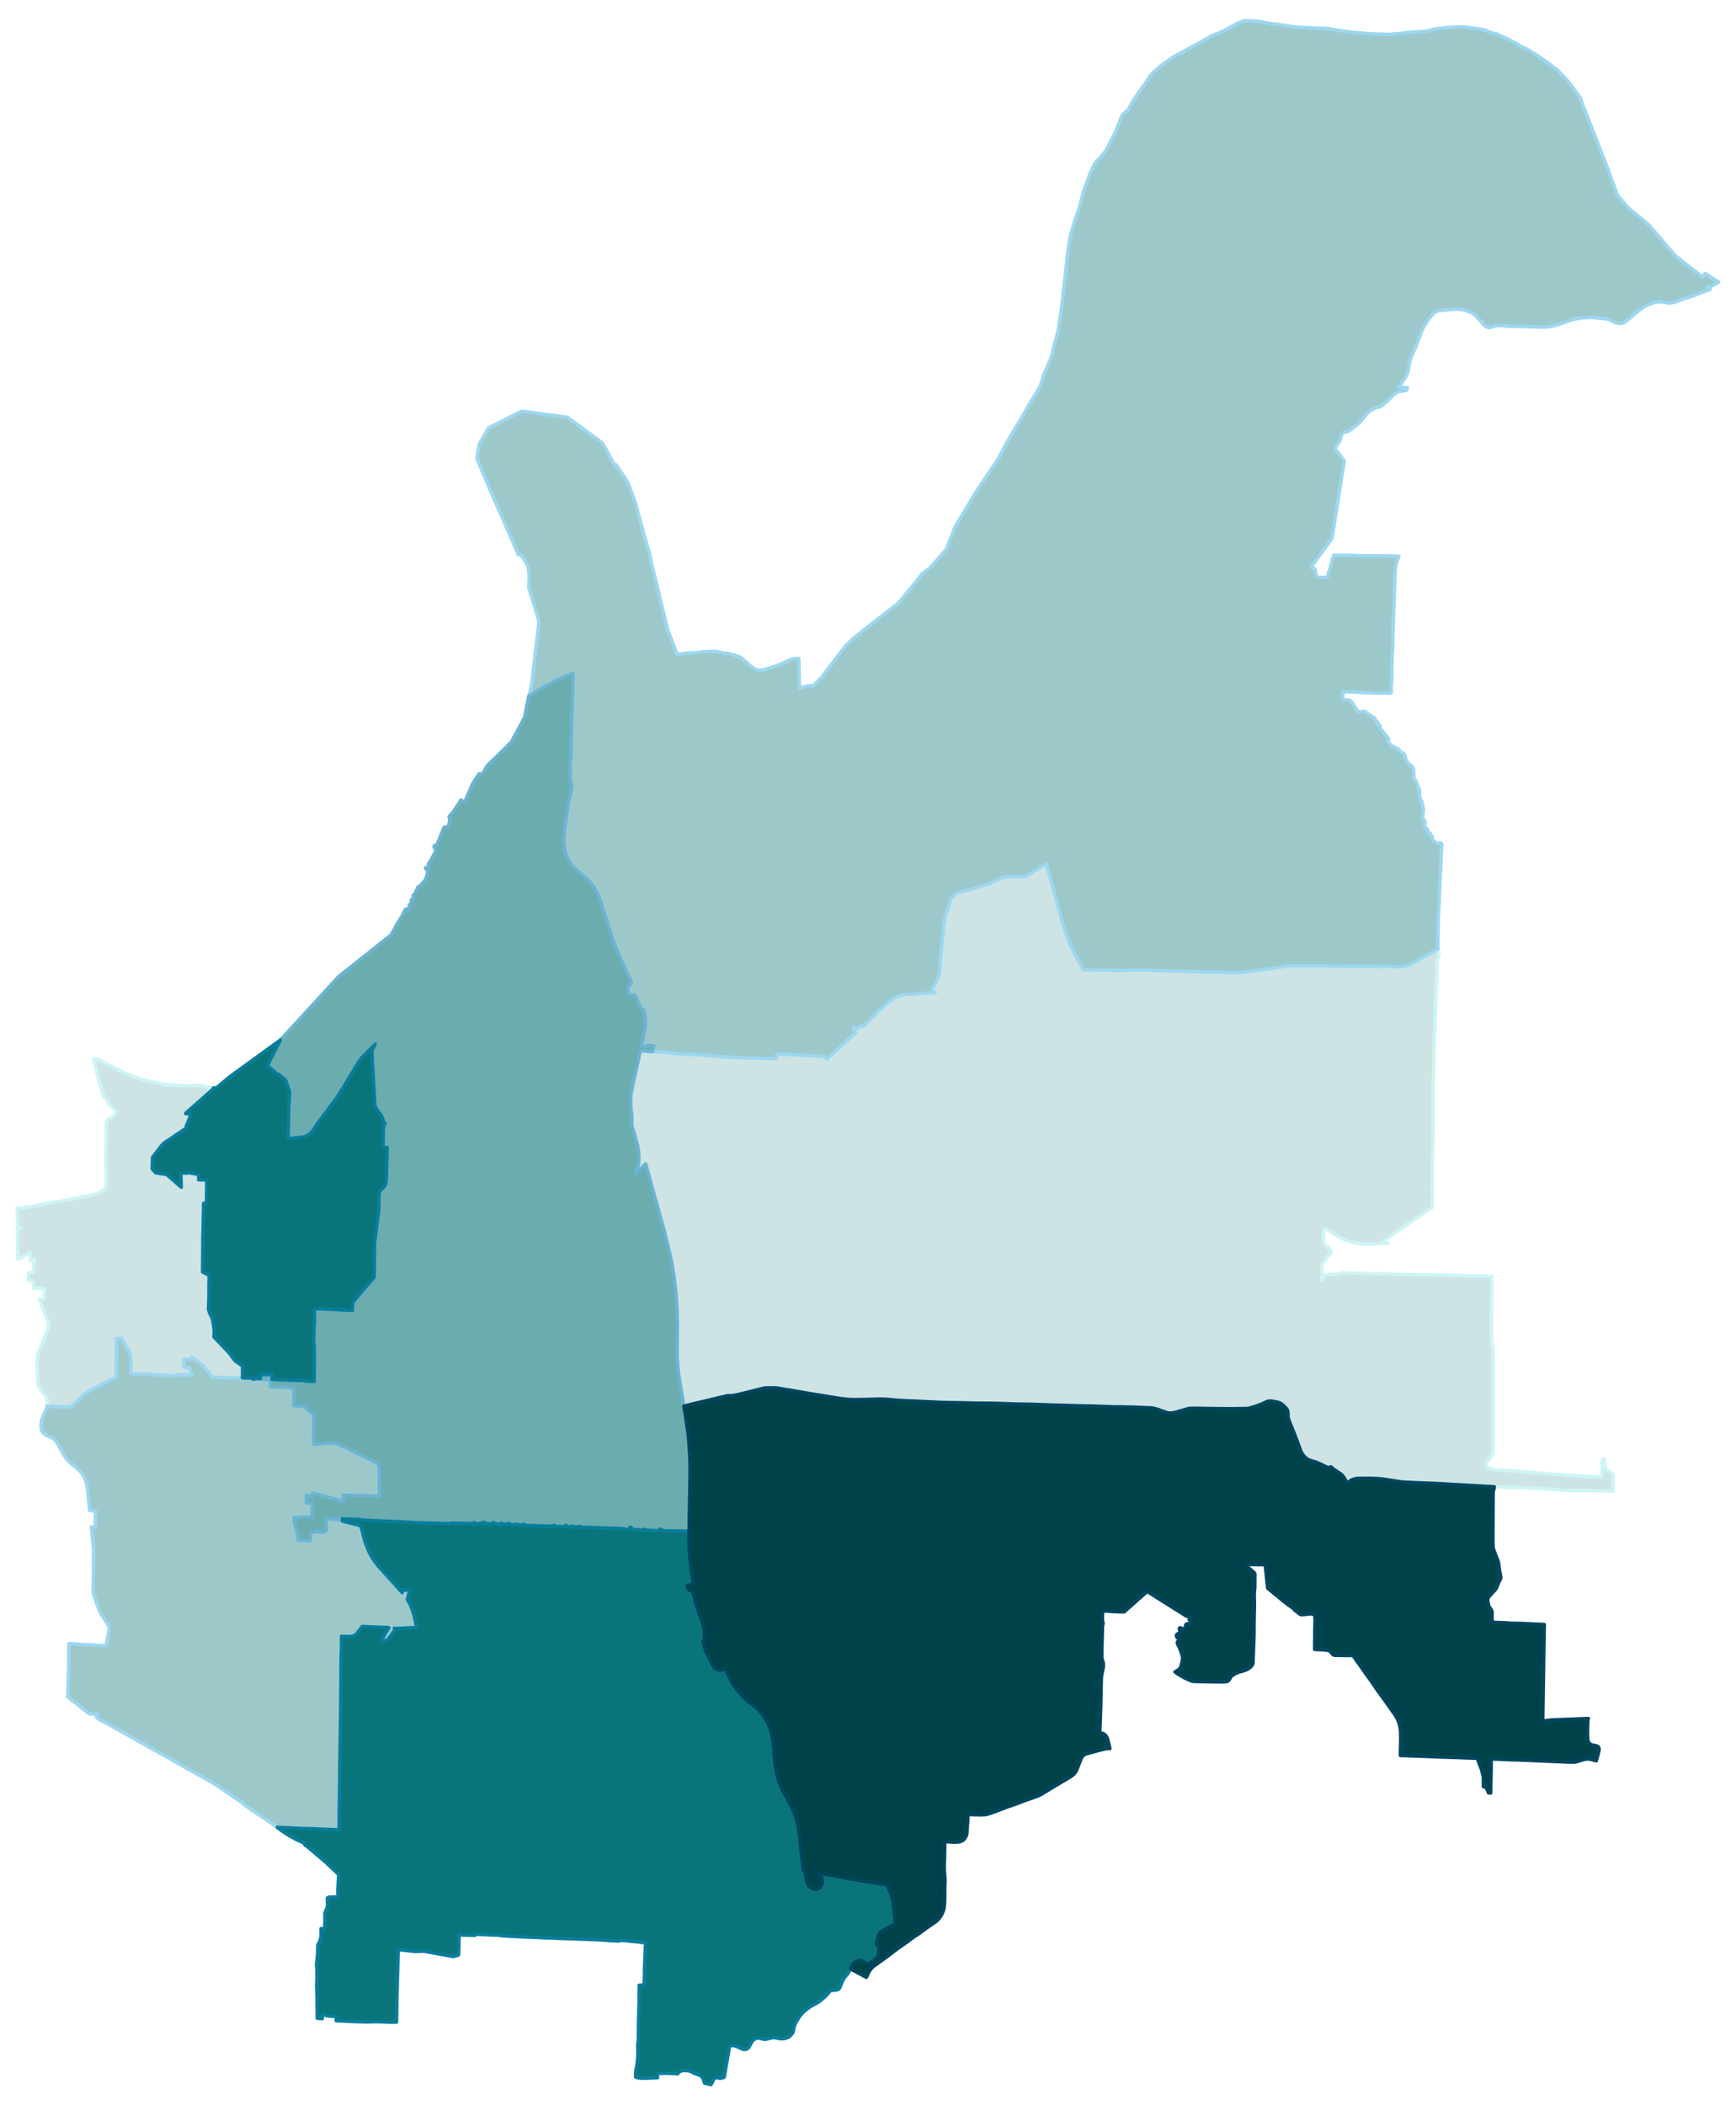 <svg width="384" height="465.6" viewBox="0 0 2880 3493" xmlns="http://www.w3.org/2000/svg" xmlns:xlink="http://www.w3.org/1999/xlink"><path fill="#fff" d="M0 0h2880v3493H0z"/><defs><path id="a" d="M110.13 2334.52l-3.71-.1-1.97-.11-6.33-.22h-3.71l-1.53-.11-2.84-.11-5.78-.22-3.82-.22-1.86-.22-.98-.21.22-2.51.11-2.62-.11-2.84-.22-1.86-.33-1.74-.43-1.42-.66-1.53-.76-1.64-.98-1.64-1.2-1.74-1.42-1.53-1.97-1.97-1.42-1.52-1.31-1.75-.87-1.2-.54-.98-.55-.99-.44-.98-.54-1.31-.55-1.42-.33-1.53-.43-1.52-.22-1.75-.22-1.31-.11-.98-.11-1.42-.11-1.75v-1.53l-.11-1.96-.1-1.86-.11-2.4-.11-2.51-.11-2.62-.11-2.29-.11-2.07v-1.53l-.11-2.29v-1.31l-.11-1.97v-3.6l-.11-1.64v-3.16l.11-1.42v-1.42l.11-1.09.11-1.2.22-1.31.22-1.31.54-1.86.33-1.2.54-1.53.66-2.07.76-1.75.88-1.96 1.09-2.73.65-1.53.55-1.42.87-1.97.77-1.85.98-2.29 1.2-3.06.87-2.07.66-1.64.11-.33.21-.44.55-1.09.65-1.63.66-1.53.98-2.29.66-1.64.65-1.53.66-1.86.43-1.31.66-1.74.22-.98.43-2.08.22-1.64v-1.41l-.11-1.75-.33-2.08-.54-2.07-.66-2.18-.87-2.29-.76-1.86-1.53-3.71-1.2-3.28-1.86-4.47-.98-2.4-1.64-3.82-2.07-5.35-.33-1.09-.65-1.64-.77-1.75-.76-1.2-.76-1.09-.33-.44 1.31-.11H68l1.31-.21 1.09-.22.76-.22.66-.44.32-.11.55-.54.22-.77.22-1.42v-2.18l.22-12.33-13.87-.66h-1.09l-1.2.11-.76.33-.55.44-2.07-13.43-5.46-.33-2.29-.11.33-2.29.21-1.75.22-1.63.33-4.7.22-2.07 6 .33h2.08l-.22-12.67.98-6.33.65-1.85v-1.53l-1.63.65-2.84.88-2.18.76v-4.37l-.11-4.25v-2.84l-.11-.55-.11-.43-.55-.88-20.08 10.7-.44-22.16-.21-15.28v-.44l-.11-10.04-.11-3.27 6.22-.11.11-.66-5.02-1.85-.88-.11-.65-30.89 1.85.11 1.75.32 1.97.11 4.36-.22 4.15-.65-2.4-.98 9.06-.22 14.51-2.95 8.19-1.53 2.95-.65 9.38-1.86 1.86-.32 2.18-.44 2.51-.55 11.13-1.63 5.9-1.42 6-.99 8.19-1.74 8.95-1.64 4.91-1.09 9.49-1.97 5.68-.87 5.24-1.42 3.6-1.2 5.13-2.07 5.67-3.06.99-.55 3.71-2.51.43-5.67.55-6.66-.65-38.21.32-21.17.22-9.39-.11-4.91-.33-4.69.55-11.25v-1.85l.22-4.59v-2.18l.76-1.31.55-.87 1.85-2.19 2.19-1.74 3.49-2.08 1.31-1.2 1.64-1.09.21-.22 1.86-1.42 2.18-3.05.77-2.19-.99-1.09-.65-.65-1.53-1.53-1.64-1.42-1.74-1.86-1.09-.98-1.86-1.85-3.93-3.82-.76-2.52-.66-3.71-2.62-1.42-.43-.32-2.95-2.08-.98-5.24-2.4-2.4-.66-8.51-2.29-6.01-.44-.87-1.85-5.02-.55-2.29-.54-2.08-1.2-5.24-2.51-10.58-2.95-12.34-.22-4.26 2.62.99 1.96.21 2.19.11 2.73 1.1 7.85 4.25 15.72 8.3 30.23 14.73 5.13 1.42 16.05 5.02 8.73 1.86 9.6 1.86 6.33 1.09 1.31.76 9.17 1.97 33.18 1.42 25.87-.33h1.75l1.42.33 3.05 1.09 2.62 1.09 4.04 1.09 6.44.76-.22 1.1-.76.98-44.21 39.08-.65 1.2 9.38.54-8.4 19.87.22 3.38-11.79 7.97-3.82 2.4-7.53 5.35-9.39 6.11-2.73 1.75-1.74 1.53-1.53 1.31-4.04 4.26-7.86 10.69-1.85 2.4-3.82 4.92-.77 18.99 5.68 6.66 4.37.65 14.18 2.19 24.13 21.17-.66-15.82-.11-3.72-.22-.98.22-2.84 11.46-.21 2.51-.55 15.83 3.06-.22 8.62h.98l4.48.22 8.07.22-.21 13.42-.11 12.55-.11 10.81v1.97l-4.81-.11-.32 13.86-.33 14.3-.22 14.52-.44 14.19-.1 22.16-.33 34.82 6.22 3.27 1.96.77 2.62.54-.32 19.87v14.41l-.11 2.62v3.27l-.11 2.84v2.51l-.22 4.91-.11 1.53v.76l-.11 1.2v.99l-.11 1.74.22 1.2.44 1.75.54 1.75.33 1.31 1.09 2.29.66 1.42.87 1.75.87 1.96.55 1.2.54 1.09.33.98.44 1.75.33 1.42.21 1.53.22 1.42.33 2.07.33 2.08.22 1.74.32 1.97.22 1.85.22 1.86.11 1.85v5.46l-.11 2.62-.22 2.29 11.24 11.79 10.92 11.46 3.05 3.28 8.73 11.68 3.28 2.95 4.04 2.83 6.33 4.48v2.51l-.11 4.15-.11 10.26-.11 2.51v1.42l-2.95-.22-.54-.11-.88-.65-2.18-.11-3.16-.22-4.7-.22-4.36-.11-2.95-.11-6.55-.11-2.84-.11-5.78-.11-4.15-.11-.65-.1h-.98l-3.93-.22-3.39-.11-1.09-1.53-1.31-1.86-1.31-1.85-1.64-2.08-1.41-1.85-2.08-2.51-2.29-2.51-2.18-2.29-2.73-2.73-2.62-2.51-1.53-1.42-1.75-1.42-1.52-1.09-2.4-1.75-8.41-5.46-.33 1.42-.54 1.31-.22.55-.44.32-.32.22-.88-.11-1.31-.11-1.42-.11-1.74-.1-1.42-.11-1.31-.11h-3.49l.32.54.22.88.11 1.09v7.09l-.11 3.82 9.5.44 3.49 12.55-6.44-.32-5.02-.11-1.42-.33-8.08.33-4.03-.22-.99 1.64h-2.07l-4.26-.22-4.25-.11-1.42-.11-11.68-.44-2.84-.11-2.62-.22-3.27-.32-3.17-.22-2.4-.22-2.95-.22-1.85-.22-2.29-.11h-2.19l-1.63-.1-1.64.1-1.86.11h-3.27l-12.01-.43-3.49-.11-2.29-.11-1.31-.11-.11-2.07v-22.49l-.22-2.4-.11-1.31-.22-1.09-.43-1.86-.11-.44.11-.98-.33-1.2-.55-1.31-.87-1.74-.22-.55-.43-.55-1.53-2.62-.44-.98-1.63-2.73-1.42-2.51-1.53-2.29-.98-1.75-1.86-3.05-1.53-2.4-1.74-2.95-.44.33-.98.21-1.31.11h-1.42l-2.4-.11h-1.53l.11 5.03-.11 22.59-.22 16.37-.22 6.33v4.81l.11 3.16.22 1.75.22 1.31.22.76.65 1.2-2.18 1.1-2.07 1.09-1.31.65-1.53.88-.88.43-1.41.77-1.21.54-2.29 1.2-3.93 1.97-4.58 2.18-11.02 5.57-4.37 2.29-.87.44-3.39 1.74-3.38 1.97-2.73 1.64-.98.65-1.2.66-2.29 1.52-2.51 2.08-5.13 4.91-5.68 5.68-4.15 4.14-2.07 1.86-1.86 1.31-1.52.98-1.64.87-1.64.55-1.74.44-1.86.22-2.18.1z" stroke-linejoin="round"/></defs><use xlink:href="#a" fill="#cee3e4" stroke="#cef5f5" stroke-width="5.76"/><defs><path id="b" d="M2676.34 2447.83l.11 17.25-.11 9.27-14.85-.54-7.97-.22-24.77-.33-16.92-.22-7.53-.11h-1.2l-6.22-.21-7.64-.55-2.18-.22-2.73-.22-19.43-1.52-12.22-.66-5.13-.22-7.1-.32-9.82-.22-3.49-.11-27.62-.88-7.86-.21-12.44-.55-1.53-.11-2.4-.11-3.93-.22-24.01-1.42-11.02-.65-7.32-.44-18.88-.98-8.73-.54-10.26-.66-16.15-.76-2.73-.11-18.99-.66-10.7-.54-10.26-.44-5.46-.33-6-.76-5.24-.88-1.74-.21-11.03-1.75-6.98-1.09-3.93-.44-2.84-.33h-.22l-6.66-.43-7.31-.22h-20.08l-1.86.11-1.85.11-1.75.33-1.85.43-1.75.55-.76.22-2.08.87-1.96 1.09-1.86 1.2-1.96 1.42-1.53 1.09-.65.44-.77.33-.44-1.53-.43-1.31-.77-1.86-.76-1.53-.87-1.52-.99-1.75-1.31-1.64-1.2-1.53-1.09-1.09-1.31-1.2-1.31-1.09-1.52-1.09-1.42-.87-2.84-1.75-2.73-1.86-2.62-1.85-2.62-2.19-1.96-1.63-.44.54-.66.33-.54.22-.66.11-.76-.11-1.42-.22-1.53-.33-1.74-.54-1.97-.88-3.49-1.85-2.51-1.09-2.18-1.1-2.73-1.2-2.95-1.2-1.75-.65-1.74-.55-3.38-.98-3.06-.98-1.2-.44-1.2-.44-1.31-.54-1.09-.66-1.31-.87-1.53-1.09-1.75-1.64-1.42-1.53-1.63-1.96-1.09-1.42-.88-1.42-.98-1.75-.87-1.85-.66-1.86-1.09-2.62-1.31-3.71-1.75-5.02-1.63-4.47-1.53-3.83-1.53-4.03-1.53-3.93-2.07-5.13-1.75-4.26-4.69-11.9-.76-2.51-.44-1.42-.11-.65-.22-.88-.11-1.2-.11-2.07v-2.08l-.11-2.51-.21-1.63-.33-1.31-.33-1.09-.54-.99-.66-.98-.76-.87-.88-.99-1.42-1.41-2.83-2.73-1.64-1.53-.98-.66-.77-.54-.87-.55-1.09-.43-1.2-.44-1.09-.44-1.64-.43-1.64-.44-1.96-.33-2.08-.44-1.63-.21-1.42-.22-1.42-.11-1.42-.11h-2.73l-1.2.22-1.31.33-1.2.43-1.31.55-1.64.76-1.63.88-3.17 1.41-10.48 4.04-11.46 3.28-2.62.33-22.92.43h-9.71l-35.04-.43-15.82-.33-5.02.11h-7.32l-1.41.22-9.5 2.72-12.88 3.82-3.16.66-6.55.44-3.06-.44-10.91-3.71-4.04-1.75-1.42-.43-4.8-1.1-4.37-1.09-3.05-.11-4.59-.22-14.84-.65-7.75-.33-4.7-.11-6.33-.11-7.53-.21-15.93-.11-12.12-.44-2.07-.11-20.74-.76-20.19-.33-6.33-.22-6.77-.22-6-.11-5.89-.22-2.19-.1h-2.29l-1.64-.11-6.44-.11-8.07-.22-8.62-.33-17.69-.65-13.09-.44-13.1-.11-10.04-.22-1.75-.11-12.99-.43-11.46-.44-6-.11-4.58-.11-7.21-.11h-13.97l-13.97-.32-5.13-.11-11.79-.33-14.4-.22-7.64-.11-4.37-.11-4.36-.11-4.92-.11-5.02-.32-5.78-.33-6.33-.33-5.68-.22-2.18-.11-2.62-.11-12.22-.54-12.45-.55-9.38-.43-8.3-.55-2.62-.22-2.83-.22-7.43-.76-.87-.11-4.91-.33-2.95-.11-2.51-.1-6.44-.11-9.06.21-11.57.33-6.87.11-11.35.22h-3.82l-3.82-.11-3.28-.11-4.04-.44-2.18-.21-4.91-.55-2.84-.33-1.31-.22-13.53-2.18-12.12-1.96-16.91-2.73-10.92-1.86-1.96-.33-22.6-3.82-2.83-.54-3.93-.66-2.84-.32-4.04-.66-3.93-.76-3.49-.55-2.08-.33-1.41-.32-1.1-.11-1.63-.22-2.51-.11-2.95-.22h-5.89l-1.42.11h-2.62l-1.2.11-1.97.11-2.07.33-18.67 4.58-9.38 2.4-9.28 2.19-3.49.87-1.97.44-4.14.98-3.17.65-2.84.33-2.83.11h-2.73l-1.2-.22-8.3 1.97-6.44 1.41-3.27.77-3.28.87-3.05.66-2.29.54-2.84.77-2.95.65-2.51.66-3.38.76-2.84.66-2.4.54-3.06.77-2.18.43-1.97.44-2.29.54-2.18.44-1.75.55-2.07.43-1.75.55-2.07.44-2.4.65-1.64.44-1.42.32-1.64.44-1.41.44-1.31.22-.44.21-.33-1.63-.33-1.97-.32-1.53-.33-2.51-.55-3.6-.11-1.2-1.41-8.29-.88-5.79-2.29-13.75-1.42-8.52-.98-6.55-.66-5.78-.43-5.13-.11-1.86-.33-4.26-.11-2.94-.43-6.55-.11-6.99.11-7.64v-5.13l.11-3.71v-2.84l.1-3.93v-9.39l.11-14.73v-6.33l-.32-5.57-.11-5.46-.11-4.58v-.88l-.22-3.6-.11-2.29-.22-3.93-.22-4.26-.21-2.62-.11-2.51-.33-3.93-.33-3.16-.33-3.71-.21-2.51-.33-3.06-.33-2.62-.87-7.31-.22-1.86-.33-2.95-.43-3.27-.77-4.91-.44-2.95-.76-5.13-.22-1.53-.65-3.93-.33-2.18-.44-2.4-1.42-7.64-1.2-6.12-.65-2.73-.76-2.83-1.1-4.48-7.75-31.44-1.85-6.87-1.2-4.37-5.13-18.01-1.64-6-2.29-8.74-.98-3.6-1.86-6-1.64-5.57-3.6-13.53-2.29-8.08-7.64-28.16-.76-2.41-4.04 3.72-2.51 2.72-2.4 2.62-1.53 1.64-2.73 2.95-1.96 2.29-.33.33-.88.11.33-1.09.22-.44 1.42-1.86-.98-1.42-.33-.76v-1.31l.22-.65.33-.66.43-.76.98-1.31.44-.77.44-.76.43-.87.11-.66.55-3.27.54-4.04.11-3.06.11-2.4-.11-3.06-.43-5.35-.66-6.22-.54-3.71-1.2-4.8-2.19-6.99-2.29-9.39-2.95-8.95-.98-2.83-.43-2.41-.22-3.93.22-10.58-.11-3.06-1.31-9.28-.11-3.38-.55-7.86.22-7.97.22-4.26.33-2.18 2.83-15.06 7.1-31.66 5.02-22.59.54-2.51 3.5.32 4.69.33 3.17.22 4.36.44 4.69.32 4.59.33 17.13 1.2 15.28 2.07 8.84.33 11.79.66 6.44.22 3.28.1h1.52l1.2.11h1.1l4.14.44 12.45.87 9.38.66 5.68.54 2.84.22 8.84.66 9.49.54 3.06.22 3.6.22 5.89.33 5.9.33 6.76.32 5.35.22 11.24.44 11.25.22 4.04.1h.76l6.11.11h1.97l1.31-.11.43-.1 9.06.54h1.75l1.31-.22.76-.32.77-1.1.54-5.34 1.2-.22 2.18-.22 2.3-.11h.65l1.42.11 7.64.33 3.71.21 6.77.33 3.49.22 5.57.22 4.36.22 7.21.22 11.46.76 6 .22 3.6.22 1.75.11 5.78.21 1.2.11 1.2.33.55.22.55.22 1.09.65.32.22.66.55.98 1.09.87 1.31.33.43 2.62-2.4 1.97-1.85 3.93-3.61 2.51-2.29 9.27-8.29 4.8-4.48 12.01-10.81 6.33-5.78 2.29-2.18 2.3-2.19-.44-.54-1.97-2.73-.87-1.64-.54-1.53-.44-2.29-.11-.65 4.26 1.52.98.11.76-.11.88-.54.98.11h1.53l.21-.44.22-.33 3.82-3.27.44-.44.44-.11h.43l.44.33 1.09 1.53 16.37-14.96 4.59-4.03-.11-1.1.76-.76 2.18-1.75.66-.76.65-1.09.55-.99 1.53-.43 1.96-1.64 2.95-2.29 2.84-3.17 4.69-4.14 4.15-3.93 5.02-2.3.54-1.31.55-.76 2.62-1.53 3.49-1.64 5.13-1.85 1.42-.44 1.31-.44 1.64-.32 2.07-.44 2.84-.33 3.93-.32 19.97-1.42 16.26-1.09 3.61-.22 3.27-.22h2.62l-1.2-.66-.66-.32-.54-.44-.55-.33-.32-.43-.33-.44-.33-.44-.33-.54-.22-.44-.1-.44-.11-.54-.11-1.2.32-.66.55-1.2.87-1.64 1.75-2.83 1.75-2.95 2.94-5.46 1.09-2.51 1.64-4.58.44-1.75.87-8.3.66-4.36.32-7.75.11-4.37.77-8.08 1.52-16.7.77-6.66 2.73-29.03 2.62-12.23 5.13-15.72.76-2.94 1.64-4.7.43-1.31.11-1.31v-.87l1.64-2.07 1.53-2.41 1.53-1.74 1.42-1.53 2.07-1.75 1.64-.98 2.18-.98 1.86-.66 18.22-4.69 24.12-7.31 5.02-1.1 24.67-11.13.87-.44 3.61-.65 4.14-.55 10.37-.65 14.41.22 4.15-.55 4.47-1.64 2.18-1.09 2.73-1.53 11.68-7.31 7.1-4.15 5.34-3.71 2.4-1.09 2.95 11.24 4.37 14.74 8.29 30.78 7.75 28.71 3.71 13.64 3.5 10.81 2.94 8.08 2.73 7.09 2.95 7.53 6.55 14.2 7.42 14.29 8.29 14.63 3.06-.11 12.88.33 16.48.44h1.75l1.41.11 2.08-.11 6 .32 11.46.22h4.8l6.88-.22 3.38-.11 5.9-.21 6.44-.33 7.42.11 26.52.65 10.26.22 8.3.22 13.42.44 9.5.32 18.88.77 26.63.54 20.19.33 4.37.11h1.96l8.3.22 4.58.33 5.46.21h3.27l1.97.11 3.71-.21h1.63l10.7-.99 4.91-.54 2.84-.44 4.15-.65 15.39-2.19 16.26-2.4 1.2-.11 8.08-1.09 5.89-.98 2.73-.33 2.62-.55 2.29-.21 2.73-.33 1.96-.11 2.51-.11 3.28-.11h13.86l10.7.11h19.1l16.8.11 11.57.11 12.77.33 12.77.11 25.54.1 11.57.22 4.7.11 18.11-.11 18.12.44 3.82-.11 3.06-.22 2.95-.54 2.83-.66 2.84-.87 2.73-.88 2.51-1.09 2.95-1.42 3.93-2.07 21.82-12.33 16.81-9.5 1.31 5.24.33 1.2.33 1.64.11 1.52-.11 1.31-.22 1.42-.55 1.53-.98 1.97-.65 1.63-.33.99-.44 2.29-.65 16.26-.33 16.49-.65 10.91-.77 16.59-.11 7.1-.11 7.31-.76 22.49-1.09 24.45v2.29l-2.62 89.51.33 23.58-.77 84.05-.87 53.7.11 14.74-.33 15.39v1.09l.22.55.43.54.44.44-50.1 34.16-32.19 22.82 6.87 2.07 1.64.77-2.4.65-12.44.22-19.87.87-7.64-.32-8.62-.88-8.84-2.07-8.51-2.51-6.44-2.51-10.81-5.46-5.02-3.17-12.99-8.84-2.07.22-.98.55-.44.76-.33 20.96.33 2.29.87 1.31 1.2 1.09 2.51 1.53 3.6 2.62 2.41 3.49 2.29 4.15-11.35 14.63-5.02 7.2.32 3.06-.11 8.84.11 9.82-.65 3.06.76-1.09.66-.87.76-1.1 1.42-.1 1.42-3.93 1.31-.66 1.53-.55 1.96-.54 2.08-.44 2.29-.22 3.16-.21 3.39-.22 8.29-.77 1.75-1.2 11.35-.11 7.53-.11 10.59.66 10.26.33 30.01.65 30.34.87 11.79.11 38.2.66 19.76.33 14.95.21 6.66.11 30.56 1.1 30.01.54V2128l.11 9.93-.22 12.56v1.96l.11 14.3-.22 15.28-.21 13.87v24.77l.21 4.15.77 3.93 1.2 6.99.11 1.31.11.87v1.2l.11 3.6.21 12.23v12.23l.11 18.99v87.54l-.11 22.05v4.37l-.1 2.29-.22 6.22-.33 2.4-.55 1.42-.87 2.4-.76 1.42-5.24 6.77-1.64 1.97-.76 1.2-.55 1.2-.22 1.31.11 5.02v.87l1.86.87 4.04.33.65.11 4.37 2.4.11-.11.1.11 48.79 3.71 101.4 7.86 30.12.33.55-15.94.43-12.11 3.39-1.86.32 8.08.44 3.16.87 3.17.22.55.66 1.74.76 1.09 2.73 2.19 7.64 4.58.33.44.22.54v1.97z" stroke-linejoin="round"/></defs><use xlink:href="#b" fill="#cee3e4" stroke="#cef5f5" stroke-width="5.76"/><defs><path id="c" d="M562.31 3034.43v1.75l-14.4-.65-11.79-.44-12.12-.55-5.02-.21h-4.36l-8.3-.33h-3.38l-4.15-.22-6.77-.33-6.98-.33-8.08-.43-5.78-.22-7.86-.33h-1.31l-1.09-.11h-1.2l-2.08-1.42-.65-.43-1.86-1.2-.76-.55-1.53-1.09-6.22-4.37-1.86-1.31-6.65-4.58-19.21-12.77-.99-.66-2.51-1.63-3.16-2.41-1.2-.87-2.84-1.96-1.31-.99-1.85-1.31-.55-.43-.65-.44-1.31-.87-.88-1.64-2.73-1.86-1.85-1.09-3.71-2.4-5.68-3.93-10.37-6.98-7.53-5.35-4.25-2.95-2.41-1.64-3.27-2.18-4.04-2.51-3.71-2.18-2.18-1.31-6.99-3.93-9.93-5.68-20.74-11.57-4.04-2.29-8.62-4.81-20.41-11.68-17.02-9.49-6.66-3.71-11.24-6.23-10.7-6-6.55-3.71-8.29-4.69-3.82-2.08-5.13-2.84-12.45-7.09-10.69-5.9-5.02-2.83-4.37-2.3-1.2-.65-6.44-3.39-6.33-3.49-.65-.98-.44-.33-2.51-1.53.65-1.2 1.09-2.18.22-.65.22-.55v-.55l-6.33-.43-3.05-.22h-1.97l-1.85-.11-.55-.33-.87-.43-1.31-.88-2.3-1.74-.98-.66-1.74-1.31-4.37-3.6-7.86-6.33-15.82-12.01-.99-.76.11-1.75.22-4.26 1.09-33.4.33-22.05-.11-4.47.11-9.5.11-9.5v-3.49l2.73.11h1.96l2.18.11 2.08.11 1.53.11 1.52.11 1.86.1 1.75.22 1.63.22 1.53.11 1.86.22h1.63l2.51.22 2.08.11 1.96.11 3.5.21 3.49.11 3.27.11 1.75.11 7.09.44 4.59.33 1.74.1 2.3.11 5.13.22.65-3.05.33-1.86.43-2.18.55-2.51.44-2.41.32-1.74.44-1.75.33-1.74v-.11l.33-1.75.21-1.2.33-1.53.22-1.31.22-1.09.22-1.2.21-1.64.11-1.31-.11-.87-.1-.77-.11-.98-.33-.98-.33-1.2-.54-.98-.66-1.1-.87-1.31-.55-1.09-.54-.87-.55-.76-.87-1.31-1.31-2.08-2.08-3.05-.21-.33-3.5-5.13-1.53-2.95-.76-1.42-.44-.87-.32-.66-.66-1.74-.87-2.3-.98-2.72-1.2-3.39-1.1-2.62-.65-1.74-.66-1.86-2.51-7.1-1.31-4.03-.65-2.73-.33-2.3-.11-2.29v-2.4l.11-2.29.22-3.71v-4.26l.11-4.48v-2.72l.11-3.72.11-4.25v-14.19l.11-4.04.11-4.59v-3.38l.11-3.38v-7.97l-.22-2.29-.22-2.52-.33-3.27-.33-3.38-.43-3.93-.33-4.15-.33-3.6-.65-6.66-.44-4.8-.54-5.14.98-.1.98.1.76.11.88.22 1.42.11h1.41l.44-23.9-.11-3.17-9.71-.98-.22-2.62-.11-1.86-.33-2.94-.32-3.72-.33-3.71-.33-3.6-.44-4.91-.32-3.71-.44-3.6-.22-2.19-.33-2.29-.1-.65-.11-1.21-.33-1.85-.44-1.97-.32-1.85-.44-1.75-.44-1.31-.33-1.31-.54-1.64-.55-1.63-.54-1.42-.66-1.53-.54-1.2-.55-1.09-.76-1.42-1.53-2.4-1.53-2.29-1.64-2.19-1.85-1.96-1.86-1.75-1.85-1.64-6.33-5.35-1.75-1.41-5.57-4.7-2.07-2.07-.65-.66-.77-.76-.65-.77-1.42-2.07-.88-1.42-1.2-1.96-1.09-1.86-1.09-1.85-1.09-1.86-.76-1.42-.88-1.42-1.09-2.07-1.31-2.29-.98-1.86-.87-1.53-1.1-1.96-1.2-1.97-.65-1.2-.66-.87-.65-1.09-.98-1.2-1.2-1.53-1.31-1.42-1.09-.98-1.1-.88-1.52-.87-1.2-.55-1.86-.76-1.75-.87-1.85-.77-1.75-.87-1.53-.76-1.2-.66-.87-.44-.76-.54-.77-.55-.54-.54-.44-.33-.87-.87-.77-1.1-.65-1.2-.66-1.42-.43-1.41-.11-2.19-.11-1.2-.11-3.16v-.99l.11-2.51.43-4.36.33-1.09 2.18-5.14.77-1.85.44-1.09 1.09-2.62 1.74-3.93.66-1.53.65-1.64.55-1.31.22-.76.32-1.53.33-2.07.98.21 1.86.22 3.82.22 5.78.22 2.84.11 1.53.11h3.71l6.33.22 1.97.11 3.71.1 2.18-.1 1.86-.22 1.74-.44 1.64-.55 1.64-.87 1.52-.98 1.86-1.31 2.07-1.86 4.15-4.14 5.68-5.68 5.13-4.91 2.51-2.08 2.29-1.52 1.2-.66.98-.65 2.73-1.64 3.38-1.97 3.39-1.74.87-.44 4.37-2.29 11.02-5.57 4.58-2.18 3.93-1.97 2.29-1.2 1.21-.54 1.41-.77.88-.43 1.53-.88 1.31-.65 2.07-1.09 2.18-1.1-.65-1.2-.22-.76-.22-1.31-.22-1.75-.11-3.16v-4.81l.22-6.33.22-16.37.11-22.59-.11-5.03h1.53l2.4.11h1.42l1.31-.11.98-.21.44-.33 1.74 2.95 1.53 2.4 1.86 3.05.98 1.75 1.53 2.29 1.42 2.51 1.63 2.73.44.98 1.53 2.62.43.55.22.55.87 1.74.55 1.31.33 1.2-.11.98.11.44.43 1.86.22 1.09.11 1.31.22 2.4v22.49l.11 2.07 1.31.11 2.29.11 3.49.11 12.01.43h3.27l1.86-.11 1.64-.1 1.63.1h2.19l2.29.11 1.85.22 2.95.22 2.4.22 3.17.22 3.27.32 2.62.22 2.84.11 11.68.44 1.42.11 4.25.11 4.26.22h2.07l.99-1.64 4.03.22 8.08-.33 1.42.33 5.02.11 6.44.32-3.49-12.55-9.5-.44.11-3.82v-7.09l-.11-1.09-.22-.88-.32-.54h3.49l1.31.11 1.42.11 1.74.1 1.42.11 1.31.11.88.11.32-.22.44-.32.22-.55.54-1.31.33-1.42 8.41 5.46 2.4 1.75 1.52 1.09 1.75 1.42 1.53 1.42 2.62 2.51 2.73 2.73 2.18 2.29 2.29 2.51 2.08 2.51 1.41 1.85 1.64 2.08 1.31 1.85 1.31 1.86 1.09 1.53 3.39.11 3.93.22h.98l.65.1 4.15.11 5.78.11 2.84.11 6.55.11 2.95.11 4.36.11 4.7.22 3.16.22 2.18.11.88.65.54.11 2.95.22v-1.42l5.79.22 12.22.43-.11 1.53h1.64l10.26.44h1.42l3.71.11 7.86.11.87-.44h2.73v4.15l-.11 1.09.11 3.6v3.93l24.01.11 15.17 2.29v5.24l.22 8.73-.44 14.74 5.24.22 8.3.44 1.52-.22.44-.44 17.9 15.5-.11 5.35-.11 6.99-.22 4.91.11 1.63v.99l-.32 19.97v8.63l2.07.11 1.2-.11 1.96-.11 2.08-.11 2.07-.22 2.4-.33 1.64-.33 1.09-.1 1.2-.22 1.09-.11 1.31-.22 1.2-.11h.99l1.31-.11h1.41l1.75-.11h1.42l1.42.11h1.64l1.85.11 2.08.11 1.52.22 1.31.22 1.2.21 1.31.33 1.31.44 1.31.44 1.53.65 1.53.66 1.64.65 2.51 1.09 2.94 1.31 1.09.55 1.1.43 1.31.66 1.52.87 1.42.66 6.66 3.49 6.11 3.06 4.59 2.29 7.86 3.6 7.09 3.17 12.99 6.76 5.67 3.39v1.42l.11 3.6.11 17.46.44 11.25v19.1l-25.11-1.2-11.13.22-3.71-.11-15.72-.77-4.36-.11-.11 8.41-.11 3.06h-.55l-.54-.11-.87-.22-.55-.33-.65-.33-.55-.43-.66-.44-.76-.55-.76-.32-.77-.33-1.09-.33-1.09-.32-1.09-.22-.88-.33-1.09-.22-1.09-.22-6.11-1.96-8.3-1.97-13.2-3.6-7.75-2.07-.66-.11h-.54l-.44.11-.33.22-.21.21-.44.77-.11.54-.11 2.08-4.04-.11-6-.22-.22 12.44 10.15 1.2-.11 20.42v2.18l-17.24-.76v1.31l-3.28-.11-3.71-.22-5.67-.33v2.07l.11 2.3.11 2.62.54 3.38.87 3.06.77 3.16 2.84 9.06.76 3.5.22 2.4v6.66l8.51.21 10.48.66 1.2-.22.22-.11.11-.11.33-.65.1-13.65 1.1.66 1.2.22 1.42-.33 1.74-.66 2.08-.43 1.63-.22 3.06.11 2.95.54 4.47.55 1.75-.11 1.85-.55.98-.65.99-.66.76-.98.11-.43.22-.99.11-7.97v-5.34l-.11-1.75.11-2.07v-.99l4.14.22h1.42l.77.44 1.42.11 4.36.22 2.84.21 11.68.55-.11 2.18 1.09.33 29.36 7.53 2.84 9.93 3.38 13.98 3.39 9.49 2.29 5.79 1.2 2.84 1.64 3.38 3.82 6.88 2.83 4.36 7.32 9.94 23.13 25.43 2.41 2.73 1.63 1.86 1.75 1.96 1.75 1.96 1.96 2.3 2.4 2.73 1.75 1.85 3.27 3.49v-4.25l12.55.22-3.93 15.39 1.1 1.85 1.52 2.73 1.1 2.08 1.09 2.51 1.2 2.51.76 1.96.77 2.08.98 2.94 1.42 4.37 1.31 4.47 4.25 19.11-36.67 1.74-.65-.54.98 2.07-.77 2.4-2.94 3.5-4.7 6.87-4.25 5.02-10.26 1.86 2.29-4.37 1.53-2.84 1.31-2.18 1.2-2.18.87-1.53.98-1.64 1.09-1.85 1.31-1.86 1.31-2.18 1.2-1.75-.32-.22-.44-.11-.44-.21-1.63-.11-3.17-.11-4.47-.22h-3.17l-4.04-.11-9.93-.44-3.6-.11-13.1-.65-5.89 7.97-4.15 4.69-2.29 1.86-1.75.87-.65.22-1.86.65-1.74.33-1.97.11-2.51.11-5.02-.11-4.37-.22-2.07-.11v3.5l-.11 3.82v12.99l-.11 2.94-.22 5.79v.98l-.1 3.82-.11 2.62-.22 8.41v16.7l-.11 10.91-.22 18.56-.11 17.36-.11 13.09-.22 14.41-.11 1.64-.1 10.04v5.02l-.11 6.55v1.09l-.11 2.73-.11 2.19-.11 7.2-.11 4.91-.22 16.16-.11 7.53-.22 22.05-.11 8.3-.21 17.46v1.97l-.11 8.73-.11 7.2v3.17l-.11 2.94-.11 8.74-.11 5.24-.11 23.36-.11 5.56-.11 3.71z" stroke-linejoin="round"/></defs><use xlink:href="#c" fill="#9dc8ca" stroke="#9dd7f0" stroke-width="5.76"/><defs><path id="d" d="M1371.51 1757.63l-.33-.43-.87-1.31-.98-1.09-.66-.55-.32-.22-1.09-.65-.55-.22-.55-.22-1.2-.33-1.2-.11-5.78-.21-1.75-.11-3.6-.22-6-.22-11.46-.76-7.21-.22-4.36-.22-5.57-.22-3.49-.22-6.77-.33-3.71-.21-7.64-.33-1.42-.11h-.65l-2.3.11-2.18.22-1.2.22-.54 5.34-.77 1.1-.76.32-1.31.22h-1.75l-9.06-.54-.43.1-1.31.11h-1.97l-6.11-.11h-.76l-4.04-.1-11.25-.22-11.24-.44-5.35-.22-6.76-.32-5.9-.33-5.89-.33-3.6-.22-3.06-.22-9.49-.54-8.84-.66-2.84-.22-5.68-.54-9.38-.66-12.45-.87-4.14-.44h-1.1l-1.2-.11h-1.52l-3.28-.1-6.44-.22-11.79-.66-8.84-.33-15.28-2.07-17.13-1.2-4.59-.33 1.75-9.38-8.62-.99-2.95 1.42-.65.44-8.41-.22 5.57-26.74.65-4.48.44-4.69.11-4.15-.11-3.82-.55-5.68-2.07-10.26-1.64-.32-3.05-3.72-4.15-7.64-2.95-8.07-1.74-3.5-.55-.87-3.71-1.2h-3.6l-2.29.33-1.53-2.19-1.31-3.05-.33-4.26.98-3.71.33-.88 2.84-3.49 2.62-2.62-.88-1.85-1.63-3.61-16.7-37-5.35-12.01-2.95-7.53-5.13-14.41-8.07-25.65-4.26-12.66-1.86-5.68-2.72-8.4-1.1-3.6-.21-.88-.44-1.2-.22-.65-.33-1.1-.43-1.09-.55-1.85-.76-2.29-.77-2.41-2.72-5.67-1.42-2.84-2.51-3.71-.99-2.08-3.05-4.58-5.9-6.88-1.96-1.85-2.84-2.51-7.42-6.23-11.46-10.15-1.86-2.07-1.31-1.31-2.4-3.06-.87-1.2-3.06-5.02-2.83-5.35-1.64-4.04-.98-2.4-.77-2.84-1.42-6.22-.54-4.15-.66-5.24v-4.36l.22-4.04.33-3.93.44-3.82 4.91-36.68.22-1.42.32-2.62.98-6.33.33-2.29.11-.76.22-.99.65-3.6 1.75-5.56 1.31-4.7 1.2-9.6.55-3.5-1.2-5.02-.33-1.53-.22-.87-.98-5.02-.22-1.42-.55-3.27-.1-1.64h.76l.76.11-.11-.99-.54-8.95-.22-12.55 1.53-5.78.76-35.15.11-3.93v-4.04l.77-32.86.21-5.02.33-10.59.44-11.89.54-23.04.11-3.6.11-9.39-3.16.99-7.97 3.6-12.66 5.46-4.37 1.96-1.74.87-1.75.99-6.22 3.49-11.35 5.89-4.04 2.52-7.1 4.25-8.29 5.13-4.8 3.28 4.58-18.12 11.35-95.84.98-11.25-6.54-22.04-10.15-32.86-.11-1.86.32-8.18.33-6.55-.33-8.3-.76-5.35-.55-2.83-.54-2.52-.87-2.51-1.21-2.73-2.07-3.38-3.38-5.13-.77-1.2-.98-1.31-1.09-1.53-6.22-2.4-1.75-5.68-42.78-97.91-23.47-55.56 3.93-23.58 15.28-26.74 53.81-27.51h4.69l2.08.22 3.71.44 2.07.32 64.94 8.74 57.63 42.46 4.58 8.19 6.55 11.57 1.42 2.73 8.84 16.04 1.86-1.85.22.32 8.18 12.45 10.81 16.15 11.46 31.11.54 1.09 8.41 31.66 17.02 60.03.44 5.79 11.57 45.52 1.64 7.2 3.16 14.08 1.09 4.7 4.15 16.48 4.48 17.57 1.09 4.48 1.74 6.77 9.5 24.45.65 1.64 3.39 8.51.65 1.85.77 2.19.54-.11 9.17-.87.98.32h1.2l.44-.11.44-.32.21-.66 20.31-.98 5.02-.98 3.93-.22 20.41-1.09 4.03.54 5.68 1.2.65.22 1.64.77.66.21 9.27.77 3.06.65 12.33 3.61 2.62.98 2.19.98 1.85 1.09 1.42.98 14.19 12.78 2.62 1.96 5.02 3.17 2.07.76 2.19.33 2.51.32h4.14l2.19-.32 1.52-.33 9.94-3.27 9.49-3.06 4.37-1.64 18.88-8.51 3.93-1.2 4.58-.88 6.22-.22.55 28.28.44 20.95 17.46-4.36h.87l.77.33 2.18 1.63 5.35-5.24 9.17-8.84 14.51-19.21 25.76-33.84 13.97-13.53 8.51-6.88 66.04-51.41 31.87-38.86 7.42-9.94 13.1-9.38 26.74-30.79 14.51-36.67 22.81-38.53 10.92-18.01 2.07-3.5 33.84-50.32 2.07-3.06 17.68-33.07 24.78-41.37 14.08-24.45 12.88-20.63 6.87-21.61 11.79-27.18 4.37-18.12 7.09-26.64 5.89-39.73 11.03-99.01 3.49-19.1 4.59-16.59 9.6-27.73 7.64-28.92 11.02-30.46 7.86-16.37 8.84-9.17 9.06-11.02 16.26-31.55 10.92-27.94 9.71-8.19 8.19-15.17 8.18-11.9 9.61-13.43.33-.43 5.89-8.52 3.71-6.77 6.11-6.11 14.41-12.55 18.66-13.1 22.6-12.12 26.3-14.51 13.32-7.75 19.21-7.86 16.8-9.06 10.26-5.68 9.83-3.27 21.28.87 22.27 4.15 9.38.87 8.41 1.31 28.48 4.04 26.63.98 22.27 1.09 30.78 4.91 38.96 3.61 29.69.98 22.59-1.75 7.43-1.09 8.07-.65 25.43-1.75 13.43-3.49 18.55-2.3 26.52-1.74 25.54 3.27 12.99 2.29 9.06 4.04 10.92 2.62 19.31 8.84 18.89 10.48 14.95 7.64 15.06 9.28 17.14 12.23 15.6 11.68 5.46 5.89 6 5.68 10.26 12.55 3.06 4.26 6.55 9.17 5.89 7.97 3.28 9.27 20.73 53.27 20.74 52.62 16.7 45.73 18.01 21.72 16.81 13.43 7.2 6.11 11.79 10.05 5.13 6.44 11.46 13.09 15.61 18.67 9.71 11.13 19.43 15.61 26.74 20.2 4.26-5.79 5.13 3.39 11.02 7.31 6.11 3.71-3.38 2.08-7.97 4.36-3.82 1.2-4.15-.54 2.51 1.52 1.53 1.64.66.88.32 1.2-5.02 1.52-8.07 2.73-7.75 3.39-7.97 2.94-.44.11-16.7 5.35-5.67 2.18-4.04 1.53-3.93 1.31-3.71.88-3.82.32-3.93-.11-4.26-.87-6.33-.87-3.82-.11-2.94.22-2.62.54-5.79 1.97-7.86 2.84-5.67 3.05-7.1 5.24-4.91 4.04-12.44 10.37-5.46 4.48-2.51 1.52-3.27 1.31-2.62.33-2.51-.11-2.51-.43-2.62-.77-4.15-1.64-2.73-1.41-2.62-1.31-3.05-1.21-2.51-.65-2.4-.44-6.99-.43-1.96-.33-4.92-.55-4.47-.43-4.04-.33-4.26.11-12.77.76-6.44.98-5.78 1.1-4.48.98-11.02 4.15-5.78 1.96-5.68 1.86-7.09 1.96-3.39.77-.87.1-4.8.77-4.7.44h-3.92l-4.37.21-6.11-.43-19.87-.55-15.6-.22h-6.99l-6-.43-7.86-.99-5.79-.1-3.38.1-2.62.44-1.64.33-2.72.76-1.86.98-1.96.66-2.3.22-2.94-.66h-.33l-2.51-1.2-2.73-2.07-10.15-11.35-4.69-4.81-1.75-1.63-2.07-1.53-1.86-1.31-2.4-.98-3.17-1.21-4.8-1.52-6.11-1.64-4.91-.44-4.69-.22-4.81.33-4.58.33-7.64.76-5.13.44-5.24.55-3.71.87-2.51.98-1.97 1.31-3.6 3.06-3.27 3.93-2.62 3.6-6.77 9.5-4.04 7.86-11.89 30.45-5.57 12.01-3.38 9.71-1.75 6.99-.33 4.04v1.09l-.43 1.96-.44 1.97-1.09 3.93-1.86 4.8-4.04 6.33-5.13 7.21-4.36 5.34 15.06.88v1.2l-.54 1.74-.33.77-.55.33-.54.32-2.08.66-5.24.65-4.69.99-2.07.87-2.4 1.42-1.97 1.31-3.38 2.51-2.73 2.4-2.4 2.29-2.95 3.6-1.96 1.97-1.53 1.42-1.97 1.42-1.09.87-1.42 1.09-1.74 1.64-1.97 1.2-2.62 1.31-1.42.33-3.27.65-3.28 1.2-4.25 2.08-1.86 1.09-3.71 2.84-2.73 2.84-1.63 1.63-1.86 2.29-1.75 1.86-2.4 3.06-3.38 4.25-2.62 2.84-4.8 3.93-2.29 1.53-3.17 2.62-6.22 4.69-1.31.55-3.06.98-1.85.22-1.31.55-1.53.65-1.2.66-1.2 1.09-.76 1.31-.55 1.42-.87 3.6-.22 1.42-.55 1.96-1.31 2.73-1.2 2.51-2.29 2.84-2.95 4.37-.54 1.31-.55 1.52 15.39 20.2-20.3 127.82v.76l-35.04 47.71 1.97.76 1.85.65 1.75.99 1.09.98 2.19 9.93.76 1.42 1.09 1.09 1.42.88 7.2.11h1.53l5.57-.11.76-.33.66-2.08.87-2.4.33-.98-.11-.98.54-1.2 5.35-17.25.22-1.2v-2.51l.76-1.97 2.08-5.45.87-.33 5.46.44 24.66-.11 16.81.98 41.04-.11 3.93.22 11.46.44 4.04.32-1.09 1.97-1.75 4.8-1.53 4.69-.98 4.04-.54 2.95-.44 6.77-1.64 39.18-.54 18.02-.33 8.51-1.09 29.58-.44 29.04-.87 14.41-.44 14.73-.44 28.71-.98 14.41v5.02l-18.01-.11h-7.09l-17.14-.76-28.48-1.31h-9.17l-.11 6.11-.44 3.38 1.09 2.62 2.3 1.09 3.82.11 3.27.55 4.26 2.4 2.83 3.82 3.61 6.44 3.38 5.46 3.27 1.42 4.48-.44 3.6-.87 14.3 9.71 3.16 1.97 2.3 5.24 1.63.65.77.44.22 3.6.43 1.31 1.2.77 1.75-.33.44.43.21 1.64-.11 1.64.33 1.64 5.79 6.87 3.16 3.93 4.8 6.44-.98 2.19-.33 2.07 5.46 6.66 5.79 2.73.76.43.66.33 6.33 3.6 1.63 3.61 1.09 1.09.88.32.54.11 1.64-.11.87.55.55.44 1.42 1.96 1.64 5.57 1.63 4.69 4.37 5.24 2.4 2.29 2.51 1.53 2.73 4.91-.22 4.15.55 3.93-.11 6.12.32 1.63 1.86 1.86 1.96 3.16.99 2.51 1.42 5.35 2.4 4.26.87 3.17-.55 5.02.44 3.93.55 3.27-.11 1.64.54 1.09.77.76 1.31.88.43.54.33.88.11 1.42 1.75 7.96.43 2.19.11 3.05-.54 6.01-.99 4.47-.11 1.09.22.88 2.08 3.05 1.2 1.31.76 1.42.33.77v.76l-.66 2.29v4.15l.66 1.75.44.65 3.38 2.51.44.77.21.76-.43 2.62.22.66.32.43.55.33 2.62.65.43.22.33.33.11.76v2.62l.33.44 2.62.98.43.88v.87l-.43 1.75v.65l.22.77.43.87.66.98 4.58 3.28 2.62 1.52 1.2.33 1.2-.33.88-.54.76-.33h.44l3.05 1.64-1.53 31.44-2.18 47.37-1.2 29.69-1.2 16.7v13.21l-.22 10.59-.43 16.81v3.16l.1 3.17v.43l.22 1.97-16.81 9.5-21.82 12.33-3.93 2.07-2.95 1.42-2.51 1.09-2.73.88-2.84.87-2.83.66-2.95.54-3.06.22-3.82.11-18.12-.44-18.11.11-4.7-.11-11.57-.22-25.54-.1-12.77-.11-12.77-.33-11.57-.11-16.8-.11h-19.1l-10.7-.11h-13.86l-3.28.11-2.51.11-1.96.11-2.73.33-2.29.21-2.62.55-2.73.33-5.89.98-8.08 1.09-1.2.11-16.26 2.4-15.39 2.19-4.15.65-2.84.44-4.91.54-10.7.99h-1.63l-3.71.21-1.97-.11h-3.27l-5.46-.21-4.58-.33-8.3-.22h-1.96l-4.37-.11-20.19-.33-26.63-.54-18.88-.77-9.5-.32-13.42-.44-8.3-.22-10.26-.22-26.52-.65-7.42-.11-6.44.33-5.9.21-3.38.11-6.88.22h-4.8l-11.46-.22-6-.32-2.08.11-1.41-.11h-1.75l-16.48-.44-12.88-.33-3.06.11-8.29-14.63-7.42-14.29-6.55-14.2-2.95-7.53-2.73-7.09-2.94-8.08-3.5-10.81-3.71-13.64-7.75-28.71-8.29-30.78-4.37-14.74-2.95-11.24-2.4 1.09-5.34 3.71-7.1 4.15-11.68 7.31-2.73 1.53-2.18 1.09-4.47 1.64-4.15.55-14.41-.22-10.37.65-4.14.55-3.61.65-.87.44-24.67 11.13-5.02 1.1-24.12 7.31-18.22 4.69-1.86.66-2.18.98-1.64.98-2.07 1.75-1.42 1.53-1.53 1.74-1.53 2.41-1.64 2.07v.87l-.11 1.31-.43 1.31-1.64 4.7-.76 2.94-5.13 15.72-2.62 12.23-2.73 29.03-.77 6.66-1.52 16.7-.77 8.08-.11 4.37-.32 7.75-.66 4.36-.87 8.3-.44 1.75-1.64 4.58-1.09 2.51-2.94 5.46-1.75 2.95-1.75 2.83-.87 1.64-.55 1.2-.32.66.11 1.2.11.54.1.44.22.44.33.54.33.44.33.44.32.43.55.33.54.44.66.32 1.2.66h-2.62l-3.27.22-3.61.22-16.26 1.09-19.97 1.42-3.93.32-2.84.33-2.07.44-1.64.32-1.31.44-1.42.44-5.13 1.85-3.49 1.64-2.62 1.53-.55.76-.54 1.31-5.02 2.3-4.15 3.93-4.69 4.14-2.84 3.17-2.95 2.29-1.96 1.64-1.53.43-.55.99-.65 1.09-.66.76-2.18 1.75-.76.76.11 1.1-4.59 4.03-16.37 14.96-1.09-1.53-.44-.33h-.43l-.44.11-.44.44-3.82 3.27-.22.33-.21.44h-1.53l-.98-.11-.88.54-.76.11-.98-.11-4.26-1.52.11.65.44 2.29.54 1.53.87 1.64 1.97 2.73.44.54-2.3 2.19-2.29 2.18-6.33 5.78-12.01 10.81-4.8 4.48-9.27 8.29-2.51 2.29-3.93 3.61-1.97 1.85-2.62 2.4z" stroke-linejoin="round"/></defs><use xlink:href="#d" fill="#9dc8ca" stroke="#9dd7f0" stroke-width="5.76"/><defs><path id="e" d="M514.4 2556.22l-.22.11-1.2.22-10.48-.66-8.51-.21v-6.66l-.22-2.4-.76-3.5-2.84-9.06-.77-3.16-.87-3.06-.54-3.38-.11-2.62-.11-2.3v-2.07l5.67.33 3.71.22 3.28.11v-1.31l17.24.76v-2.18l.11-20.42-10.15-1.2.22-12.44 6 .22 4.04.11.11-2.08.11-.54.44-.77.21-.21.33-.22.44-.11h.54l.66.11 7.75 2.07 13.2 3.6 8.3 1.97 6.11 1.96 1.09.22 1.09.22.88.33 1.09.22 1.09.32 1.09.33.77.33.76.32.76.55.66.44.55.43.65.33.55.33.87.22.54.11h.55l.11-3.06.11-8.41 4.36.11 15.72.77 3.71.11 11.13-.22 25.11 1.2v-19.1l-.44-11.25-.11-17.46-.11-3.6v-1.42l-5.67-3.39-12.99-6.76-7.09-3.17-7.86-3.6-4.59-2.29-6.11-3.06-6.66-3.49-1.42-.66-1.52-.87-1.31-.66-1.1-.43-1.09-.55-2.94-1.31-2.51-1.09-1.64-.65-1.53-.66-1.53-.65-1.31-.44-1.31-.44-1.31-.33-1.2-.21-1.31-.22-1.52-.22-2.08-.11-1.85-.11h-1.64l-1.42-.11h-1.42l-1.75.11h-1.41l-1.31.11h-.99l-1.2.11-1.31.22-1.09.11-1.2.22-1.09.1-1.64.33-2.4.33-2.07.22-2.08.11-1.96.11-1.2.11-2.07-.11v-8.63l.32-19.97v-.99l-.11-1.63.22-4.91.11-6.99.11-5.35-17.9-15.5-.44.44-1.52.22-8.3-.44-5.24-.22.44-14.74-.22-8.73v-5.24l-15.17-2.29-24.01-.11v-3.93l-.11-3.6.11-1.09v-4.15h-2.73l-.87.44-7.86-.11-3.71-.11h-1.42l-10.26-.44v-1.53l4.36.22 3.82.11 2.19.11v-1.42l-.11-1.64v-1.31l.11-1.42v-1.2l3.16.44 16.05-.44.1 1.64v6.77l9.5.44 6 .32 3.71.11 17.14.66 10.26.32h3.6l2.51.11 1.64.11.87.55 3.28.33 3.16.21 2.51.11h.11l3.28.11h2.18v-1.53l.11-4.14v-12.56l.11-3.49v-15.72l.11-4.58-.11-7.32v-4.91l-.11-2.94-.22-2.19-.33-3.16-.22-1.97v-4.58l.11-4.7.11-3.71v-3.93l.11-1.2v-3.6l.11-1.42.11-2.07.22-2.3.11-1.63v-1.09l.11-1.53.21-4.04v-11.14l-.11-6.98v-.87l.22-1.21h15.07l.98.66h1.42l2.83-.11 3.39.22 4.25.11 2.62.11 2.4.11h2.08l1.85.21 2.08.22 1.63.11 1.64.11 1.64.11h1.31l1.31.11 2.29.11h1.75l2.4.22 7.75.22 1.96.21.66-9.49v-1.86l-.22-.76-.22-.77 1.64-1.96 34.49-40.39v-4.91l.11-3.17v-3.27l.11-2.95v-2.73l.1-3.38.11-4.8-.11-2.19.11-6.66.11-10.26v-5.67l.11-4.15v-1.31l.11-1.09v-.88l.11-1.09.87-6.98 2.08-16.05.32-2.84.66-5.02 1.09-8.95.87-6.11.11-.88.22-1.85.44-4.59v-.76l.11-5.13.22-9.5.1-6.66.11-1.52.22-2.95.11-1.31.11-.44.11-.54.33-.77.65-1.2.66-1.09.87-.98.55-.44 1.52-1.42 2.73-2.84.98-1.2.88-1.2.65-1.42.55-1.41.44-1.53.21-1.86.22-2.29.11-.55.33-8.07.33-10.92.32-7.97.22-8.73.11-7.42v-3.71l.22-7.43-6.88-.33.66-26.85.33-6.66.21-1.31.22-1.09.44-1.09.54-.87 1.2-1.64-1.2-.87-.43-.55-.55-.65-.43-.99-2.41-6.98-.98-1.97-1.09-1.96-1.2-1.86-.66-.98-4.14-5.78-1.97-2.84-.43-.77-.44-.98-.22-.55-.54-1.74-.22-.98-.11-.44-.11-1.64-.33-6.11-1.64-27.18v-.98l-.87-14.96-1.31-20.96-.44-10.69v-5.35l.33-1.75.33-1.85.33-.88.32-.98 3.82-7.2-5.67 5.56-5.68 5.9-2.94 2.94-8.08 8.19-1.53 1.86-.54.76-.77 1.09-.43.66-.88 1.31-2.29 3.71-14.3 23.36-7.86 12.99-5.34 8.73-3.28 5.35-1.64 2.51-1.2 1.75-2.72 4.04-22.82 30.45-4.91 6.55-4.25 6-1.86 2.73-1.96 2.95-.22.33-1.53 2.4-1.2 1.74-2.07 2.3-1.53 1.52-1.53 1.21-.66.54-1.85 1.31-1.86.98-1.96.88-1.97.76-2.07.44-2.07.43-13.32 1.31-9.71 1.2.54-25.76.22-8.51.55-22.05 1.09-22.05-6.66-19.1-12.11-9.94-.44 1.1-17.68-14.85 13.2-25.87 8.63-16.81 14.73-16.04 5.79-6.23 76.61-83.39 12.77-10.04 73.79-58.62 4.25-7.53 5.57-10.59 8.73-13.86 5.68-11.14 3.82 2.4v-2.4l.32-.87.44-.22.98.11.44-.33.33-.65.11-.55-.66-3.27v-.55l.22-.54.44-.22.98.22.54-.22.22-.66 1.53-3.82.11-1.85-.33-1.53-.11-.66.22-.43.44-.22 1.85-.33.22-.44.98-2.18v-.44l-.43-1.74v-1.2l.11-.66.32-.22.44-.11.55-.1.32-.22 2.08-3.61.87-2.62.55-1.2 1.85-2.29.22-.43v-1.64l.11-.33.22-.33.54-.11 2.08-.98.43-.33 8.63-9.71 2.4-5.02 2.07-8.84v-.99l-.22-.65-2.4-2.95-.22-.65-.65-1.42.11-.33.33-.11.21.33.77 1.64.54.76.77.44.32.32h.44l.44-.21.33-.33.21-.55-.11-.65v-2.19l.22-3.27.44-2.4.11-.88.33-.54 4.36-6.66 6.88-12.77.33-.76.1-1.1-.21-.65-.33-.77-.44-.65-1.31-1.97-.65-1.3-.22-.77.11-.76.33-.66.43-.43.55-.22 2.07-.44.55-.11.43-.22.44-.43 4.37-10.37 6.98-17.58.55-.87.43-.33.44-.11.44.33.32.22.33-.11.77-.11 1.74-.44 1.75-.98.65-.54.33-.55 1.2-3.71.77-4.26v-2.95l-.11-.65-.11-.33-.44-.87-.22-.77v-1.31l.44-.98.76-.98.88-.87 3.38-3.39 13.42-20.08.11-.33.11-.76.22-.33.33-.11h.33l.98 1.09.87.76 1.31.44 1.75.11.87-.22.66-.33.43-.65 12.12-28.16 10.26-15.83.43-.55h.55l.22.22.54.66.44.11.44-.11.32-.11 4.37-2.73.44-.33.32-.43 1.2-2.3 3.5-6.44 1.42-1.96 1.74-2.19 2.29-2.18 14.08-13.53 21.83-21.73 21.5-39.95.88-3.71 6.33-31.76 4.8-3.28 8.29-5.13 7.1-4.25 4.04-2.52 11.35-5.89 6.22-3.49 1.75-.99 1.74-.87 4.37-1.96 12.66-5.46 7.97-3.6 3.16-.99-.11 9.39-.11 3.6-.54 23.04-.44 11.89-.33 10.59-.21 5.02-.77 32.86v4.04l-.11 3.93-.76 35.15-1.53 5.78.22 12.55.54 8.95.11.99-.76-.11h-.76l.1 1.64.55 3.27.22 1.42.98 5.02.22.87.33 1.53 1.2 5.02-.55 3.5-1.2 9.6-1.31 4.7-1.75 5.56-.65 3.6-.22.99-.11.76-.33 2.29-.98 6.33-.32 2.62-.22 1.42-4.91 36.68-.44 3.82-.33 3.93-.22 4.04v4.36l.66 5.24.54 4.15 1.42 6.22.77 2.84.98 2.4 1.64 4.04 2.83 5.35 3.06 5.02.87 1.2 2.4 3.06 1.31 1.31 1.86 2.07 11.46 10.15 7.42 6.23 2.84 2.51 1.96 1.85 5.9 6.88 3.05 4.58.99 2.08 2.51 3.71 1.42 2.84 2.72 5.67.77 2.41.76 2.29.55 1.85.43 1.09.33 1.1.22.65.44 1.2.21.88 1.1 3.6 2.72 8.4 1.86 5.68 4.26 12.66 8.07 25.65 5.13 14.41 2.95 7.53 5.35 12.01 16.7 37 1.63 3.61.88 1.85-2.62 2.62-2.84 3.49-.33.88-.98 3.71.33 4.26 1.31 3.05 1.53 2.19 2.29-.33h3.6l3.71 1.2.55.87 1.74 3.5 2.95 8.07 4.15 7.64 3.05 3.72 1.64.32 2.07 10.26.55 5.68.11 3.82-.11 4.15-.44 4.69-.65 4.48-5.57 26.74 8.41.22.65-.44 2.95-1.42 8.62.99-1.75 9.38-4.69-.32-4.36-.44-3.17-.22-4.69-.33-3.5-.32-.54 2.51-5.02 22.59-7.1 31.66-2.83 15.06-.33 2.18-.22 4.26-.22 7.97.55 7.86.11 3.38 1.31 9.28.11 3.06-.22 10.58.22 3.93.43 2.41.98 2.83 2.95 8.95 2.29 9.39 2.19 6.99 1.2 4.8.54 3.71.66 6.22.43 5.35.11 3.06-.11 2.4-.11 3.06-.54 4.04-.55 3.27-.11.66-.43.87-.44.76-.44.77-.98 1.31-.43.76-.33.66-.22.65v1.31l.33.76.98 1.42-1.42 1.86-.22.44-.33 1.09.88-.11.33-.33 1.96-2.29 2.73-2.95 1.53-1.64 2.4-2.62 2.51-2.72 4.04-3.72.76 2.41 7.64 28.16 2.29 8.08 3.6 13.53 1.64 5.57 1.86 6 .98 3.6 2.29 8.74 1.64 6 5.13 18.01 1.2 4.37 1.85 6.87 7.75 31.44 1.1 4.48.76 2.83.65 2.73 1.2 6.12 1.42 7.64.44 2.4.33 2.18.65 3.93.22 1.53.76 5.13.44 2.95.77 4.91.43 3.27.33 2.95.22 1.86.87 7.31.33 2.62.33 3.06.21 2.51.33 3.71.33 3.16.33 3.93.11 2.51.21 2.62.22 4.26.22 3.93.11 2.29.22 3.6v.88l.11 4.58.11 5.46.32 5.57v6.33l-.11 14.73v9.39l-.1 3.93v2.84l-.11 3.71v5.13l-.11 7.64.11 6.99.43 6.55.11 2.94.33 4.26.11 1.86.43 5.13.66 5.78.98 6.55 1.42 8.52 2.29 13.75.88 5.79 1.41 8.29.11 1.2.55 3.6.33 2.51.32 1.53.33 1.97.33 1.63.55 3.39 1.3 7.53.77 4.59.22 1.96 1.74 12.01.66 4.14.76 4.15.11 1.2.44 3.06.65 5.35.44 4.36.22 3.06.22 3.06.21 2.84.22 3.16.22 2.84.11 2.95.44 4.69.22 2.95v.43l.21 2.95.22 5.24.22 5.46.11 10.81v10.8l-.22 19.1-.11 2.62v1.75l-.87 41.59-.11 4.69v5.46l-.22 8.62-.11 5.68-.11 2.62v2.51l-4.58-.11h-2.08l-5.12-.22h-5.24l-2.62-.11h-5.35l-3.17-.11h-7.09l-2.95-.1h-3.38l-1.53-.44-1.42-.55-1.2-.87-.87-.76-.66-.44-.65.54-.66.99-.21.65-.55.66h-2.4l-2.4-.11-1.64-.11-1.53-.11-3.05-.11h-1.31l-1.53-.11h-1.42l-1.64-.11-2.94-.11-1.64-.22-1.42-.32-.55-.44-.54-.55-.44-.1-.76.1-.77.33-.87.55-.66.33-1.63-.22h-1.53l-1.53-.11-2.95-.22-3.16-.22-3.06-.22-1.52-.22-1.1-.32-.87-.66-.98-.87-.66-.77-.65-.65-.77-.22-.76.11-.11 2.4v1.53l-7.09-.55-1.2-.87-2.3-.11-4.91-.33-6.65-.32h-2.3l-.87-.11-2.73-.11-7.75-.22-3.71-.22h-2.07l-3.49-.11-3.06-.11-4.91-.21h-2.62l-3.17-.22h-2.4l-2.18-.11-1.31-.11h-1.64l-1.74-.11h-1.97l-2.51-.11-2.95-.11h-1.74l-2.4-.11v.33l.21.55-3.38-.11v-2.08l-5.35.98h-2.18l-2.18-.1-2.73-1.42v2.18h-1.53l-.33-1.2-.54.33-2.19-.11-1.85-.11h-2.18l-1.64-2.29-2.29 2.18-1.97-.11h-1.96l-1.75-.11-5.13-.11-2.29-.11-2.07-.11-2.62-1.85v2.73h-1.64l-.22-1.2-.22.21-3.16-.1-3.06-.11h-2.95l-3.16-.11-3.06-.11-3.05-.11-3.06-.11-2.84-.11h-1.74l-2.84-.11-3.6-.11h-1.64l-2.51-.11-2.07-.11h-1.75l-2.07-.11h-1.64l-2.07-.65-1.75-1.31-2.73 1.31-1.53-.11h-1.42l-1.63-.11-1.42-.11-1.64-.33-1.75-.54-.65-.33-.55.22-.54.33-.98.32-1.42-.1h-1.64l-1.75-.11-1.74-.22-1.53-.33-1.42-.98-.87-.44-.88.33-2.94.87-2.51.11-2.95-.11-1.31-.65-1.31-.66-.66-.11v1.75l-.1.87h-.88l-.22-.76-.21-.77-.22.11-1.53.11h-4.37l-1.31-.32-.76-.22-.87-.22-.77-.55-.76-.87-.55-.33-.54.44-.66.44-4.04 1.09-2.07.11h-2.07l-2.4-.44-2.08-.66-1.64-.65-1.2-1.09.11 2.29v1.31h-1.85l-.11-1.2-.44-.98-.33.11-1.85.76-3.06.11-4.58.22-4.15-1.75v.98l.11 1.75h-1.2l-1.2-.76-.76-.22-.77-.11h-1.85l-.77-.11h-3.27l-2.08-.11h-5.24l-.76-.11h-5.24l-11.79-.22h-3.49l-1.2.66h-4.04l-2.94-.11-3.93-.11-2.62-.11-3.06-.11-2.51-.11-9.6-.22h-1.64l-1.09-.11-8.19-.21-3.38-.11h-1.42l-5.35-.11-2.4-.11-11.24-.55-1.64-.11-1.85-.11-2.19-.21-2.73-.11-2.18-.22-1.53-.11-2.51-.11-1.42-.11-6-.33-.98-.11h-1.97l-3.05-.21h-2.62l-1.86-.11h-1.53l-1.63-.11-1.97-.11h-1.63l-1.1-.11h-1.2l-1.41-.11-1.42-.11h-1.42l-1.53-.11h-1.2l-1.75-.11-2.62-.11h-1.09l-1.42-.1h-1.42l-1.2-.11-2.29-.11h-2.18l-1.75-.11-2.29-.11-1.75-.11-1.31-.11-1.96-.11h-1.64l-1.96-.11h-1.97l-3.27-.11h-.87l-.77-.54-5.13-.66-18.23-.65-8.29-.44h-1.2v1.42l-11.68-.55-2.84-.21-4.36-.22-1.42-.11-.77-.44h-1.42l-4.14-.22v.99l-.11 2.07.11 1.75v5.34l-.11 7.97-.22.99-.11.43-.76.98-.99.66-.98.65-1.85.55-1.75.11-4.47-.55-2.95-.54-3.06-.11-1.63.22-2.08.43-1.74.66-1.42.33-1.2-.22-1.1-.66-.1 13.65-.33.65-.11.11z" stroke-linejoin="round"/></defs><use xlink:href="#e" fill="#6bacaf" stroke="#6bb4d2" stroke-width="5.76"/><defs><path id="f" d="M520.84 2290.53v1.53h-2.18l-3.28-.11h-.11l-2.51-.11-3.16-.21-3.28-.33-.87-.55-1.64-.11-2.51-.11h-3.6l-10.26-.32-17.14-.66-3.71-.11-6-.32-9.5-.44v-6.77l-.1-1.64-16.05.44-3.16-.44v1.2l-.11 1.42v1.31l.11 1.64v1.42l-2.19-.11-3.82-.11-4.36-.22v1.53h-1.64l.11-1.53-12.22-.43-5.79-.22.11-2.51.11-10.26.11-4.15v-2.51l-6.33-4.48-4.04-2.83-3.28-2.95-8.73-11.68-3.05-3.28-10.92-11.46-11.24-11.79.22-2.29.11-2.62v-5.46l-.11-1.85-.22-1.86-.22-1.85-.32-1.97-.22-1.74-.33-2.08-.33-2.07-.22-1.42-.21-1.53-.33-1.42-.44-1.75-.33-.98-.54-1.09-.55-1.2-.87-1.96-.87-1.75-.66-1.42-1.09-2.29-.33-1.31-.54-1.75-.44-1.75-.22-1.2.11-1.74v-.99l.11-1.2v-.76l.11-1.53.22-4.91v-2.51l.11-2.84v-3.27l.11-2.62v-14.41l.32-19.87-2.62-.54-1.96-.77-6.22-3.27.33-34.82.1-22.16.44-14.19.22-14.52.33-14.3.32-13.86 4.81.11v-1.97l.11-10.81.11-12.55.21-13.42-8.07-.22-4.48-.22h-.98l.22-8.62-15.83-3.06-2.51.55-11.46.21-.22 2.84.22.98.11 3.72.66 15.82-24.13-21.17-14.18-2.19-4.37-.65-5.68-6.66.77-18.99 3.82-4.92 1.85-2.4 7.86-10.69 4.04-4.26 1.53-1.31 1.74-1.53 2.73-1.75 9.39-6.11 7.53-5.35 3.82-2.4 11.79-7.97-.22-3.38 8.4-19.87-9.38-.54.65-1.2 44.21-39.08.76-.98.22-1.1 5.13-.32 23.36-19.43 7.96-5.79 74.88-54.25-8.63 16.81-13.2 25.87 17.68 14.85.44-1.1 12.11 9.94 6.66 19.1-1.09 22.05-.55 22.05-.22 8.51-.54 25.76 9.71-1.2 13.32-1.31 2.07-.43 2.07-.44 1.97-.76 1.96-.88 1.86-.98 1.85-1.31.66-.54 1.53-1.21 1.53-1.52 2.07-2.3 1.2-1.74 1.53-2.4.22-.33 1.96-2.95 1.86-2.73 4.25-6 4.91-6.55 22.82-30.45 2.72-4.04 1.2-1.75 1.64-2.51 3.28-5.35 5.34-8.73 7.86-12.99 14.3-23.36 2.29-3.71.88-1.31.43-.66.77-1.09.54-.76 1.53-1.86 8.08-8.19 2.94-2.94 5.68-5.9 5.67-5.56-3.82 7.2-.32.98-.33.88-.33 1.85-.33 1.75v5.35l.44 10.69 1.31 20.96.87 14.96v.98l1.64 27.18.33 6.11.11 1.64.11.44.22.98.54 1.74.22.55.44.98.43.77 1.97 2.84 4.14 5.78.66.98 1.2 1.86 1.09 1.96.98 1.97 2.41 6.98.43.99.55.65.43.55 1.2.87-1.2 1.64-.54.87-.44 1.09-.22 1.09-.21 1.31-.33 6.66-.66 26.85 6.88.33-.22 7.43v3.71l-.11 7.42-.22 8.73-.32 7.97-.33 10.92-.33 8.07-.11.55-.22 2.29-.21 1.86-.44 1.53-.55 1.41-.65 1.42-.88 1.2-.98 1.2-2.73 2.84-1.52 1.42-.55.44-.87.98-.66 1.09-.65 1.2-.33.77-.11.54-.11.44-.11 1.31-.22 2.95-.11 1.52-.1 6.66-.22 9.5-.11 5.13v.76l-.44 4.59-.22 1.85-.11.88-.87 6.11-1.09 8.95-.66 5.02-.32 2.84-2.08 16.05-.87 6.98-.11 1.09v.88l-.11 1.09v1.31l-.11 4.15v5.67l-.11 10.26-.11 6.66.11 2.19-.11 4.8-.1 3.38v2.73l-.11 2.95v3.27l-.11 3.17v4.91L586 2159.44l-1.64 1.96.22.77.22.76v1.86l-.66 9.49-1.96-.21-7.75-.22-2.4-.22h-1.75l-2.29-.11-1.31-.11h-1.31l-1.64-.11-1.64-.11-1.63-.11-2.08-.22-1.85-.21h-2.08l-2.4-.11-2.62-.11-4.25-.11-3.39-.22-2.83.11h-1.42l-.98-.66h-15.07l-.22 1.21v.87l.11 6.98v11.14l-.21 4.04-.11 1.53v1.09l-.11 1.63-.22 2.3-.11 2.07-.11 1.42v3.6l-.11 1.2v3.93l-.11 3.71-.11 4.7v4.58l.22 1.97.33 3.16.22 2.19.11 2.94v4.91l.11 7.32-.11 4.58v15.72l-.11 3.49v12.56l-.11 4.14z" stroke-linejoin="round"/></defs><use xlink:href="#f" fill="#09757a" stroke="#097d9b" stroke-width="5.76"/><defs><path id="g" d="M1200.59 3447.05l-5.02 1.41-7.53-1.09-2.51.77-1.31.98-1.42 3.38-3.16 6.33-10.81-2.29-2.73-8.18-1.64-2.19-2.4-2.18-6.44-2.51-5.67-2.08-3.71-2.4-6.77-1.42-5.89-.21-3.06.76-4.58 2.07-1.53 2.73h-.66l-18.33-1.09-.44.11-.65.11-1.75.11-12.22-.11.21 4.69.11 2.73-8.73.33-10.37.44h-6.22l-6.22-.33-4.58-1.42-.11-2.84-.11-2.29v-1.2l.22-1.97.1-.98.22-1.85.22-1.53.22-1.09.22-1.31.33-1.42.32-1.75.22-1.2.33-1.75.11-1.42v-.11l.33-1.96.1-1.09.22-1.86.11-1.09.11-1.42.22-3.82.11-1.96.11-2.4v-4.15l-.11-2.84-.11-2.51v-4.48l.11-1.63.11-1.1.11-1.2.21-1.31.22-1.74.22-2.19.22-11.46v-5.02l.11-9.71.22-10.15.22-12.78v-.98l.43-13.21.33-27.83 3.38-.11.88.11.76.11.76.22.66.32 1.31.77.76-14.19.11-14.74 1.75-41.91h1.31l-.22-1.64h-1.09l-2.18.22-3.39.32.33-.65-5.57-.44-1.74-.22-3.39-.32-2.4-.22-4.69-.33-3.6-.44-3.06-.32-2.51-.33h-.55l-2.72-.22-1.86-.11-3.27-.22h-2.51l-1.2.99h-1.64l-6.22-.22-5.46-.22-5.35-.33-.98-.54h-1.64l-4.36-.11-2.19-.11-3.93-.22-6.11-.44-5.89-.22-13.43-.43-13.64-.55-9.28-.33-15.28-.54-7.75-.22-2.83-.11-3.39-.22-3.05-.11-2.95-.11h-.98l-.99-.1-5.89-.11-9.93-.55h-2.18l-2.08-.11-2.07-.11h-1.09l-2.62-.11-1.86-.11-3.16-.11-3.93-.1-1.31-.11-1.97-.11-2.62-.11-3.49-.11-1.42-.11-2.07-.11-8.19-.44-5.56-.32-2.84-.11-5.13-.33-4.69-.33-4.15-.11-1.09-.76-6.22-.33h-1.86l-6.22-.22-4.91-.21-13.54-.66-1.09-.11-2.51-.11-5.56-.33v2.19l-7.43-.33h-3.71l-4.04-.11-3.82-.11-2.72-.11-4.7-.22-.11 2.08-.11 4.36v1.31l-.11 1.97v5.89l-.21 5.13-.33 11.68-.55 1.2-8.29 2.3-48.68-8.84-14.52.43-28.16-3.16-.87 34.38-.44 11.68-.98 37.55v.55l-.22 21.94-.32 14.4h-12.45l-14.08-.76h-12.55l-10.69.33-19.65-.55-15.72-.76-15.06-.77.11-3.93-.11-3.05-7.09-.44h-3.39l-2.07-.22-3.82-.76-2.18-.87-4.04-1.64-.22 1.64-.11 6-8.4-.76-.33-35.7-.66-17.9.55-12.77v-11.9l-.76-11.57 1.74-15.17.33-10.48.11-3.93.11-2.84 1.53-1.96 1.31-2.73 1.09-3.5.65-1.63.55-4.15.11-12.45 5.78.22.66-12.11-.11-13.76 4.36-11.13v-4.59l-.32-9.16 2.51-1.75 15.6-.33-.21-2.84-.44-3.71v-2.07l.33-7.86.32-6.88.77-13.97-23.9-22.38-10.48-8.84-16.81-14.41-5.13-3.38-.44-2.51-1.42-.88-3.92-1.74-3.82-1.75-3.17-1.53-.98-.43-1.64-.77-5.46-3.05-1.31-.66-1.96-1.2-1.97-1.09-4.69-2.95-2.07-1.2-1.31-.98-3.06-2.07-3.05-2.19-2.41-1.74-2.07-1.53-.87-.77h1.2l1.09.11h1.31l7.86.33 5.78.22 8.08.43 6.98.33 6.77.33 4.15.22h3.38l8.3.33h4.36l5.02.21 12.12.55 11.79.44 14.4.65v-1.75l.11-3.71.11-5.56.11-23.36.11-5.24.11-8.74.11-2.94v-3.17l.11-7.2.11-8.73v-1.97l.21-17.46.11-8.3.22-22.05.11-7.53.22-16.16.11-4.91.11-7.2.11-2.19.11-2.73v-1.09l.11-6.55v-5.02l.1-10.04.11-1.64.22-14.41.11-13.09.11-17.36.22-18.56.11-10.91v-16.7l.22-8.41.11-2.62.1-3.82v-.98l.22-5.79.11-2.94v-12.99l.11-3.82v-3.5l2.07.11 4.37.22 5.02.11 2.51-.11 1.97-.11 1.74-.33 1.86-.65.65-.22 1.75-.87 2.29-1.86 4.15-4.69 5.89-7.97 13.1.65 3.6.11 9.93.44 4.04.11h3.17l4.47.22 3.17.11 1.63.11.44.21.44.11.32.22-1.2 1.75-1.31 2.18-1.31 1.86-1.09 1.85-.98 1.64-.87 1.53-1.2 2.18-1.31 2.18-1.53 2.84-2.29 4.37 10.26-1.86 4.25-5.02 4.7-6.87 2.94-3.5.77-2.4-.98-2.07.65.54 36.67-1.74-4.25-19.11-1.31-4.47-1.42-4.37-.98-2.94-.77-2.08-.76-1.96-1.2-2.51-1.09-2.51-1.1-2.08-1.52-2.73-1.1-1.85 3.93-15.39-12.55-.22v4.25l-3.27-3.49-1.75-1.85-2.4-2.73-1.96-2.3-1.75-1.96-1.75-1.96-1.63-1.86-2.41-2.73-23.13-25.43-7.32-9.94-2.83-4.36-3.82-6.88-1.64-3.38-1.2-2.84-2.29-5.79-3.39-9.49-3.38-13.98-2.84-9.93-29.36-7.53-1.09-.33.11-2.18v-1.42h1.2l8.29.44 18.23.65 5.13.66.77.54h.87l3.27.11h1.97l1.96.11h1.64l1.96.11 1.31.11 1.75.11 2.29.11 1.75.11h2.18l2.29.11 1.2.11h1.42l1.42.1h1.09l2.62.11 1.75.11h1.2l1.53.11h1.42l1.42.11 1.41.11h1.2l1.1.11h1.63l1.97.11 1.63.11h1.53l1.86.11h2.62l3.05.21h1.97l.98.11 6 .33 1.42.11 2.51.11 1.53.11 2.18.22 2.73.11 2.19.21 1.85.11 1.64.11 11.24.55 2.4.11 5.35.11h1.42l3.38.11 8.19.21 1.09.11h1.64l9.6.22 2.51.11 3.06.11 2.62.11 3.93.11 2.94.11h4.04l1.2-.66h3.49l11.79.22h5.24l.76.11h5.24l2.08.11h3.27l.77.11h1.85l.77.11.76.22 1.2.76h1.2l-.11-1.75v-.98l4.15 1.75 4.58-.22 3.06-.11 1.85-.76.33-.11.44.98.11 1.2h1.85v-1.31l-.11-2.29 1.2 1.09 1.64.65 2.08.66 2.4.44h2.07l2.07-.11 4.04-1.09.66-.44.54-.44.55.33.76.87.77.55.87.22.76.22 1.31.32h4.37l1.53-.11.22-.11.21.77.22.76h.88l.1-.87v-1.75l.66.11 1.31.66 1.31.65 2.95.11 2.51-.11 2.94-.87.88-.33.87.44 1.42.98 1.53.33 1.74.22 1.75.11h1.64l1.42.1.98-.32.54-.33.55-.22.65.33 1.75.54 1.64.33 1.42.11 1.63.11h1.42l1.53.11 2.73-1.31 1.75 1.31 2.07.65h1.64l2.07.11h1.75l2.07.11 2.51.11h1.64l3.6.11 2.84.11h1.74l2.84.11 3.06.11 3.05.11 3.06.11 3.16.11h2.95l3.06.11 3.16.1.22-.21.22 1.2h1.64v-2.73l2.62 1.85 2.07.11 2.29.11 5.13.11 1.75.11h1.96l1.97.11 2.29-2.18 1.64 2.29h2.18l1.85.11 2.19.11.54-.33.33 1.2h1.53v-2.18l2.73 1.42 2.18.1h2.18l5.35-.98v2.08l3.38.11-.21-.55v-.33l2.4.11h1.74l2.95.11 2.51.11h1.97l1.74.11h1.64l1.31.11 2.18.11h2.4l3.17.22h2.62l4.91.21 3.06.11 3.49.11h2.07l3.71.22 7.75.22 2.73.11.87.11h2.3l6.65.32 4.91.33 2.3.11 1.2.87 7.09.55v-1.53l.11-2.4.76-.11.77.22.65.65.66.77.98.87.87.66 1.1.32 1.52.22 3.06.22 3.16.22 2.95.22 1.53.11h1.53l1.63.22.66-.33.87-.55.77-.33.76-.1.44.1.54.55.55.44 1.42.32 1.64.22 2.94.11 1.64.11h1.42l1.53.11h1.31l3.05.11 1.53.11 1.64.11 2.4.11h2.4l.55-.66.21-.65.66-.99.65-.54.66.44.87.76 1.2.87 1.42.55 1.53.44h3.38l2.95.1h7.09l3.17.11h5.35l2.62.11h5.24l5.12.22h2.08l4.58.11v3.6l-.11 4.37-.11 7.09.11 4.37.11 4.58.11 2.08v2.18l.11 2.51.22 2.51.22 3.06.22 3.27.21 1.86.44 3.6.44 4.37.22 1.74.54 5.24.22 2.62 1.42 11.25.11 1.31.22.87 1.41 8.62.55 3.5.22 1.63.33 1.31-1.31.33-3.93.98-.77.22-4.25 1.09.43 2.73.55 1.86.22.54.43.88.77.87.76.55 1.53.65 2.51.98.87.55.66.65.54.44.66 1.2.98 4.26 4.04 15.17 1.31 4.48.65 1.96 2.73 8.41 1.42 3.71 3.71 9.93 1.86 5.68.65 2.62.77 3.93.22 2.07v15.28l-2.41 3.82.99.98 1.63 7.65.66.98.22.98.21 1.2.33 1.09.55 1.53.43 1.31.77 1.86 10.59 20.85.76 1.41.55.88.76.98.76.98.88.77.87.76.98.76.98.66 1.1.44 1.31.43 1.31.33.65.11 1.64.22 1.31-.11 1.2-.33.43-.22 1.31-.65 2.41-1.31 1.41-.77 2.41 5.35 4.25 9.17 3.93 7.21.55 1.42.98 1.96.65 1.2.88 1.53 1.09 1.64.87 1.2.66.87 2.29 2.95 3.93 4.47 4.25 4.91.44.44 1.31 1.53.76.65 1.53 1.75 2.08 1.86 2.18 2.07 4.8 4.04 1.53 1.2 2.07 1.64 1.2.98 2.19 1.64.76.65 1.64 1.2.98.88 1.75 1.42.87.76.98.98 1.42 1.31 1.42 1.42 1.53 1.75 1.42 1.63 1.42 1.86 1.63 2.07.55.77.87 1.2 1.09 1.53 1.64 2.62.76 1.09.88 1.64.87 1.63.98 1.97 1.09 2.18.88 1.86.76 1.74.98 2.51.88 2.51.43 1.31.33.99.98 3.05.66 2.73.54 2.4.55 2.4.33 2.19.22 1.42.32 2.73.22 1.74.33 2.62.22 2.73.65 7.21.22 3.38.44 4.69.11 1.64.11 1.09.21 1.97.11 1.42.22 1.85.22 2.62.44 3.6.32 4.15.22 1.97.33 2.18.22 1.31.22.98.54 3.06.44 2.07.43 2.4.55 1.97.55 2.18.54 1.86.11.54.33 1.09.54 1.86.66 2.18.54 1.64.55 1.42.55 1.53.54 1.63.77 1.64.1.22 1.42 3.6 1.31 2.73.66 1.53.65 1.31.66 1.31.76 1.42.44.76.44.99 1.2 1.96.43.98.77 1.31.98 1.64 6.44 11.46 1.64 3.38 1.74 3.39.98 2.29.22.66.33.87.33.65.32.77.44.87.66 1.75.32.76 1.42 3.82 1.42 4.48.77 2.51.76 2.62.76 3.38.44 1.86.44 2.18.54 2.73.66 3.38.54 4.26.33 2.4.55 4.26.21 1.85.11 1.75.22 1.53.66 6.22.43 3.71.33 3.06.66 6.99.32 2.72.22 1.86.11 1.75.44 3.71.65 6.11.22 2.18.22 2.4.33 3.06.54 4.8.22 2.51 3.16.66.22 1.2.22 2.18.87 8.3.88 2.95.43 1.85.66 2.84.54 1.64.66 1.64.87 1.41.99 1.31 1.09 1.31.87.77.33.33 1.31.98 1.42.87 1.52.77 1.42.43 1.42.33 1.42.11h1.42l1.31-.33 1.42-.44 1.31-.65 1.09-.66 1.09-.87.87-1.09.88-1.09.76-1.2.55-1.2.43-1.42.44-1.42.11-1.53.11-1.53-.11-1.53-.33-1.42-.33-1.41-.65-1.42-.76-1.42-1.1-1.42-.98-1.2-1.31-1.2-1.31-1.09-1.53-.88-1.52-.65-1.64-.55-2.84-1.09 3.17.55 13.09 2.4 13.1 2.51 12.23 2.18.87.11 1.31.33 8.4 1.53 2.73.43v.77l1.31.22h2.73l9.28 1.63 8.29 1.53 2.73.44 2.07.32 17.36 2.52 4.69.76 2.84.55 2.95.54 7.53 1.42 6.33 1.09 2.07 7.64 1.42 3.6.76 1.64 1.97 6.55 1.42 4.59.22 1.09.1.65.22.77.33 1.52 1.53 15.07.76 4.36.22 1.64.33 4.91.22 5.35-.11 3.5-.44 1.09-1.31 1.85-.98.99-2.51 1.41-3.49 1.1-2.84 1.09-1.97.87-3.38 1.97-3.06 1.96-2.07 1.53-1.42 1.31-1.31 1.74-.98 1.31-.66 1.21-.65 1.31-.55 1.63-.76 2.95-.55 2.51-1.2 4.69-.11.88.22.65.33.88 2.29 4.58.33.87.33.99.32 1.52.11 1.1.11 1.31-.22 1.63-.54 3.06-.66 2.62-.65 2.07-.66 1.31-1.09 1.64-1.2 1.31-1.74 1.75-2.3 1.74-2.83 1.75-5.13 2.95-.77.32h-.98l-1.31-.11-.87-.1-1.2-.66-4.04-2.62-2.62-1.64-1.86-.87h-.87l-1.2.11-2.18.76-2.19 1.1-2.29 1.41-1.85 1.31-.88.88-.65.87-.98 1.53-1.1 1.85-2.4 4.59-2.73 5.35-1.74 3.05-1.2 1.53-1.86 2.08-1.42 1.63-1.09 1.64-1.53 2.4-1.52 2.84-.88 1.86-3.05 7.75-1.1 2.18-.87.98-.98.88-.87.43-1.1.33-1.41.33-2.41.21-1.96.22-3.6.55-1.42.33-1.2.54-.87.66-.55.87-2.18 3.06-.99 1.2-1.09 1.2-1.63 1.64-3.06 2.51-4.15 3.6-1.53 1.31-2.07 1.42-1.75 1.09-1.2.87-2.83 1.53-1.86 1.09-2.29 1.09-.55.44-4.36 2.4-.33.22-8.3 6.44-2.51 2.29-.76.77-2.07 2.29-1.31 1.42-1.09 1.42-3.5 5.02-3.27 5.46-1.86 3.49-.98 2.95-2.29 10.37-.66 1.41-4.25 4.92-1.31 1.2-2.19 1.09-1.96.87-3.49 1.09-4.48.44-2.51-.11-8.07-1.42-1.75-.33-1.53-.1-1.64.1-9.27 2.19-2.51.43-1.53.11-9.28-1.85-.87-.11h-2.19l-1.96.44-1.53.65-3.27 2.62-.88.87-1.09 1.42-4.8 8.63-1.31 1.63-2.18 1.75-1.53.55-2.18.32-2.62-.22-5.68-2.51-5.67-2.51-4.26-1.2-1.75-.22h-1.96l-1.2.55-1.53.76-.76.99-.44 1.09-.22 1.42v1.96l-3.93 22.71-3.93 22.81-.98.66z" stroke-linejoin="round"/></defs><use xlink:href="#g" fill="#09757a" stroke="#097d9b" stroke-width="5.76"/><defs><path id="h" d="M1437.22 3280.91l-1.97-1.09-2.73-1.42-6.11-3.28-6.44-3.49-9.06-4.91 2.4-4.59 1.1-1.85.98-1.53.65-.87.88-.88 1.85-1.31 2.29-1.41 2.19-1.1 2.18-.76 1.2-.11h.87l1.86.87 2.62 1.64 4.04 2.62 1.2.66.87.1 1.31.11h.98l.77-.32 5.13-2.95 2.83-1.75 2.3-1.74 1.74-1.75 1.2-1.31 1.09-1.64.66-1.31.65-2.07.66-2.62.54-3.06.22-1.63-.11-1.31-.11-1.1-.32-1.52-.33-.99-.33-.87-2.29-4.58-.33-.88-.22-.65.11-.88 1.2-4.69.55-2.51.76-2.95.55-1.63.65-1.31.66-1.21.98-1.31 1.31-1.74 1.42-1.31 2.07-1.53 3.06-1.96 3.38-1.97 1.97-.87 2.84-1.09 3.49-1.1 2.51-1.41.98-.99 1.31-1.85.44-1.09.11-3.5-.22-5.35-.33-4.91-.22-1.64-.76-4.36-1.53-15.07-.33-1.52-.22-.77-.1-.65-.22-1.09-1.42-4.59-1.97-6.55-.76-1.64-1.42-3.6-2.07-7.64-6.33-1.09-7.53-1.42-2.95-.54-2.84-.55-4.69-.76-17.36-2.52-2.07-.32-2.73-.44-8.29-1.53-9.28-1.63h-2.73l-1.31-.22v-.77l-2.73-.43-8.4-1.53-1.31-.33-.87-.11-12.23-2.18-13.1-2.51-13.09-2.4-3.17-.55 2.84 1.09 1.64.55 1.52.65 1.53.88 1.31 1.09 1.31 1.2.98 1.2 1.1 1.42.76 1.42.65 1.42.33 1.41.33 1.42.11 1.53-.11 1.53-.11 1.53-.44 1.42-.43 1.42-.55 1.2-.76 1.2-.88 1.09-.87 1.09-1.09.87-1.09.66-1.31.65-1.42.44-1.31.33h-1.42l-1.42-.11-1.42-.33-1.42-.43-1.52-.77-1.42-.87-1.31-.98-.33-.33-.87-.77-1.09-1.31-.99-1.31-.87-1.41-.66-1.64-.54-1.64-.66-2.84-.43-1.85-.88-2.95-.87-8.3-.22-2.18-.22-1.2-3.16-.66-.22-2.51-.54-4.8-.33-3.06-.22-2.4-.22-2.18-.65-6.11-.44-3.71-.11-1.75-.22-1.86-.32-2.72-.66-6.99-.33-3.06-.43-3.71-.66-6.22-.22-1.53-.11-1.75-.21-1.85-.55-4.26-.33-2.4-.54-4.26-.66-3.38-.54-2.73-.44-2.18-.44-1.86-.76-3.38-.76-2.62-.77-2.51-1.42-4.48-1.42-3.82-.32-.76-.66-1.75-.44-.87-.32-.77-.33-.65-.33-.87-.22-.66-.98-2.29-1.74-3.39-1.64-3.38-6.44-11.46-.98-1.64-.77-1.31-.43-.98-1.2-1.96-.44-.99-.44-.76-.76-1.42-.66-1.31-.65-1.31-.66-1.53-1.31-2.73-1.42-3.6-.1-.22-.77-1.64-.54-1.63-.55-1.53-.55-1.42-.54-1.64-.66-2.18-.54-1.86-.33-1.09-.11-.54-.54-1.86-.55-2.18-.55-1.97-.43-2.4-.44-2.07-.54-3.06-.22-.98-.22-1.31-.33-2.18-.22-1.97-.32-4.15-.44-3.6-.22-2.62-.22-1.85-.11-1.42-.21-1.97-.11-1.09-.11-1.64-.44-4.69-.22-3.38-.65-7.21-.22-2.73-.33-2.62-.22-1.74-.32-2.73-.22-1.42-.33-2.19-.55-2.4-.54-2.4-.66-2.73-.98-3.05-.33-.99-.43-1.31-.88-2.51-.98-2.51-.76-1.74-.88-1.86-1.09-2.18-.98-1.97-.87-1.63-.88-1.64-.76-1.09-1.64-2.62-1.09-1.53-.87-1.2-.55-.77-1.63-2.07-1.42-1.86-1.42-1.63-1.53-1.75-1.42-1.42-1.42-1.31-.98-.98-.87-.76-1.75-1.42-.98-.88-1.64-1.2-.76-.65-2.19-1.64-1.2-.98-2.07-1.64-1.53-1.2-4.8-4.04-2.18-2.07-2.08-1.86-1.53-1.75-.76-.65-1.31-1.53-.44-.44-4.25-4.91-3.93-4.47-2.29-2.95-.66-.87-.87-1.2-1.09-1.64-.88-1.53-.65-1.2-.98-1.96-.55-1.42-3.93-7.21-4.25-9.17-2.41-5.35-1.41.77-2.41 1.31-1.31.65-.43.22-1.2.33-1.31.11-1.64-.22-.65-.11-1.31-.33-1.31-.43-1.1-.44-.98-.66-.98-.76-.87-.76-.88-.77-.76-.98-.76-.98-.55-.88-.76-1.41-10.59-20.85-.77-1.86-.43-1.31-.55-1.53-.33-1.09-.21-1.2-.22-.98-.66-.98-1.63-7.65-.99-.98 2.41-3.82v-15.28l-.22-2.07-.77-3.93-.65-2.62-1.86-5.68-3.71-9.93-1.42-3.71-2.73-8.41-.65-1.96-1.31-4.48-4.04-15.17-.98-4.26-.66-1.2-.54-.44-.66-.65-.87-.55-2.51-.98-1.53-.65-.76-.55-.77-.87-.43-.88-.22-.54-.55-1.86-.43-2.73 4.25-1.09.77-.22 3.93-.98 1.31-.33-.33-1.31-.22-1.63-.55-3.5-1.41-8.62-.22-.87-.11-1.31-1.42-11.25-.22-2.62-.54-5.24-.22-1.74-.44-4.37-.44-3.6-.21-1.86-.22-3.27-.22-3.06-.22-2.51-.11-2.51v-2.18l-.11-2.08-.11-4.58-.11-4.37.11-7.09.11-4.37v-6.11l.11-2.62.11-5.68.22-8.62v-5.46l.11-4.69.87-41.59v-1.75l.11-2.62.22-19.1v-10.8l-.11-10.81-.22-5.46-.22-5.24-.21-2.95v-.43l-.22-2.95-.44-4.69-.11-2.95-.22-2.84-.22-3.16-.21-2.84-.22-3.06-.22-3.06-.44-4.36-.65-5.35-.44-3.06-.11-1.2-.76-4.15-.66-4.14-1.74-12.01-.22-1.96-.77-4.59-1.3-7.53-.55-3.39.44-.21 1.31-.22 1.41-.44 1.64-.44 1.42-.32 1.64-.44 2.4-.65 2.07-.44 1.75-.55 2.07-.43 1.75-.55 2.18-.44 2.29-.54 1.97-.44 2.18-.43 3.06-.77 2.4-.54 2.84-.66 3.38-.76 2.51-.66 2.95-.65 2.84-.77 2.29-.54 3.05-.66 3.28-.87 3.27-.77 6.44-1.41 8.3-1.97 1.2.22h2.73l2.83-.11 2.84-.33 3.17-.65 4.14-.98 1.97-.44 3.49-.87 9.28-2.19 9.38-2.4 18.67-4.58 2.07-.33 1.97-.11 1.2-.11h2.62l1.42-.11h5.89l2.95.22 2.51.11 1.63.22 1.1.11 1.41.32 2.08.33 3.49.55 3.93.76 4.04.66 2.84.32 3.93.66 2.83.54 22.6 3.82 1.96.33 10.92 1.86 16.91 2.73 12.12 1.96 13.53 2.18 1.31.22 2.84.33 4.91.55 2.18.21 4.04.44 3.28.11 3.82.11h3.82l11.35-.22 6.87-.11 11.57-.33 9.06-.21 6.44.11 2.51.1 2.95.11 4.91.33.87.11 7.43.76 2.83.22 2.62.22 8.3.55 9.38.43 12.45.55 12.22.54 2.62.11 2.18.11 5.68.22 6.33.33 5.78.33 5.02.32 4.92.11 4.36.11 4.37.11 7.64.11 14.4.22 11.79.33 5.13.11 13.97.32h13.97l7.21.11 4.58.11 6 .11 11.46.44 12.99.43 1.75.11 10.04.22 13.1.11 13.09.44 17.69.65 8.62.33 8.07.22 6.44.11 1.64.11h2.29l2.19.1 5.89.22 6 .11 6.77.22 6.33.22 20.19.33 20.74.76 2.07.11 12.12.44 15.93.11 7.53.21 6.33.11 4.7.11 7.75.33 14.84.65 4.59.22 3.05.11 4.37 1.09 4.8 1.1 1.42.43 4.04 1.75 10.91 3.71 3.06.44 6.55-.44 3.16-.66 12.88-3.82 9.5-2.72 1.41-.22h7.32l5.02-.11 15.82.33 35.04.43h9.71l22.92-.43 2.62-.33 11.46-3.28 10.48-4.04 3.17-1.41 1.63-.88 1.64-.76 1.31-.55 1.2-.43 1.31-.33 1.2-.22h2.73l1.42.11 1.42.11 1.42.22 1.63.21 2.08.44 1.96.33 1.64.44 1.64.43 1.09.44 1.2.44 1.09.43.87.55.77.54.98.66 1.64 1.53 2.83 2.73 1.42 1.41.88.99.76.87.66.98.54.99.33 1.09.33 1.31.21 1.63.11 2.51v2.08l.11 2.07.11 1.2.22.88.11.65.44 1.42.76 2.51 4.69 11.9 1.75 4.26 2.07 5.13 1.53 3.93 1.53 4.03 1.53 3.83 1.63 4.47 1.75 5.02 1.31 3.71 1.09 2.62.66 1.86.87 1.85.98 1.75.88 1.42 1.09 1.42 1.63 1.96 1.42 1.53 1.75 1.64 1.53 1.09 1.31.87 1.09.66 1.31.54 1.2.44 1.2.44 3.06.98 3.38.98 1.74.55 1.75.65 2.95 1.2 2.73 1.2 2.18 1.1 2.51 1.09 3.49 1.85 1.97.88 1.74.54 1.53.33 1.42.22.76.11.66-.11.54-.22.66-.33.44-.54 1.96 1.63 2.62 2.19 2.62 1.85 2.73 1.86 2.84 1.75 1.42.87 1.52 1.09 1.31 1.09 1.31 1.2 1.09 1.09 1.2 1.53 1.31 1.64.99 1.75.87 1.52.76 1.53.77 1.86.43 1.31.44 1.53.77-.33.65-.44 1.53-1.09 1.96-1.42 1.86-1.2 1.96-1.09 2.08-.87.76-.22 1.75-.55 1.85-.43 1.75-.33 1.85-.11 1.86-.11h20.08l7.31.22 6.66.43h.22l2.84.33 3.93.44 6.98 1.09 11.03 1.75 1.74.21 5.24.88 6 .76 5.46.33 10.26.44 10.7.54 18.99.66 2.73.11 16.15.76 10.26.66 8.73.54 18.88.98 7.32.44 11.02.65 24.01 1.42 3.93.22 2.4.11 1.53.11v.66l-.11.98-1.53 5.89-.21 1.75-.11 2.4-.11 27.4-.22 48.79.11 6.66.33 6.55.1 1.42 3.93 10.15 3.82 9.71 1.1 3.93 1.63 12.45 1.97 10.26v1.75l-.22 1.52-.11.66-2.62 5.02-4.04 9.61-2.07 3.27-8.73 9.5-2.08 2.29-.98 1.85-.44 1.64-.21 1.97.54 4.36 1.2 4.91.33 1.21.54.87 3.17 4.26.66 1.41.54 1.42.22 1.53v16.59l11.9.66 12.77.33 3.05.54 5.46.22 16.37.22 2.95.33 4.8.11 29.25 1.41-.87 52.73-.44 31.22-1.2 76.3 14.84-1.86 60.91-2.4-.33.44-.44.43-.11.98-.65 18.02.22 8.95.32 6.11.11 1.31.66 2.18.65 1.09.99 1.31 1.09 1.09 1.31.88.98.54 1.09.44 1.97.44 4.25.76 2.73.98.76.33.88.98.76 1.2.44 1.53.11.88v1.31l-3.06 12.33-1.09 3.27-.55 2.41-3.71-.99-2.62-.76-2.72-.66-.99-.21-1.2-.22h-.22l-1.96-.22h-2.62l-.98.11-.88.11-.87.22-1.75.43-2.72.77-1.97.65-1.96.55-2.29.76-.66.22-2.29.66-2.29.54-1.75.22h-.65l-6.23-.11-6.11-.11-12.33-.54-13.1-.55-10.7-.44-17.24-.76-.87-.11-11.03-.44-1.2-.11h-1.96l-5.68-.32-6.76-.22-6.44-.11-6.99-.22-4.37-.22-3.38-.22h-2.51l-5.02-.21-3.06-.22h-2.18l-6-.33-4.04-.22v.98l-.11 8.08-.11 9.93-.33 14.2-.1 7.09-.11 6-.11 5.57v1.42l-.11 3.38-3.49-.11-1.97-4.91-3.06-5.02-3.49-.44v-15.93l-3.16-12.66-7.1-18.45-3.27-.22-4.15-.11-5.46-.22-5.24-.11-2.07-.11-5.13-.21-2.18-.11h-.66l-4.58-.22-9.39-.33-13.53-.44-10.92-.32-2.51-.11-19.97-.88-6.77-.21-5.24-.11-12-.44-6.77-.44h-5.35l-2.29-.11.11-8.95.11-1.85.11-6.66.11-3.49.11-10.37-.11-4.7-.11-3.71-.33-3.16-.44-2.95-.54-2.95-.76-2.95-.77-2.72-1.09-2.73-.76-1.75-.55-1.2-.98-1.97-.77-1.31-.65-1.31-.33-.54-.33-.44-.98-1.63-9.28-13.21-5.02-7.1-4.03-5.67-4.59-6.23-7.31-10.15-4.26-6.22-3.71-5.46-3.38-4.8-8.73-12.12-5.68-8.18-4.8-6.77-8.08-11.35-1.42-1.97-.43.33-.44.22-.55.11h-8.07l-19.43-.33-1.09-.11-.88-.22-.98-.33-.87-.54-.55-.55-.54-.54-.88-1.2-.87-1.09-.76-.88-.55-.65-.54-.44-.99-.65-.87-.44-1.2-.33-1.96-.44-2.3-.32-1.96-.22-2.29-.22-14.08-.55.22-29.58.43-16.81-.11-7.86v-.87l-.22-1.09-.54-.87-.77-.66-.98-.44-2.73-.54-4.25-.22-6.88.98-3.71.22h-2.84l-1.64-.44-.76-.54-8.73-6.88-1.31-1.42-.33-.76-.54-.55-8.19-5.67-10.26-7.97-4.91-4.15-.87-.76-15.94-12.99-2.18-2.08-4.04-38.64-28.71-.44-.32.66-.33.87v1.09l.11.88.33.76 9.82 8.63 1.09 1.2.66.76.21 1.2-.1 14.08v8.08l-.33 2.95-.44 5.13-.22 9.28.44 6-.66 33.62-.1 15.17v3.28l-.33 11.79-.77 19.86v1.31l-.65 17.47-.22.87-.33.87-.76 1.09-1.97 2.73-2.83 2.3-3.17 1.96-2.62 1.31-5.56 1.86-3.17.76-4.04 1.2-6.11 2.95-4.26 2.73-.87.87-.87 1.09-1.31 2.62-1.86 2.73-1.2 1.09-1.42.88-1.63.54-7.1.44-11.9-.11-33.5-.66-2.73-.21-2.95-.77-3.27-1.31-8.19-3.82-6.77-3.82-5.67-3.6-3.17-2.4 3.61-1.97 3.6-2.62 1.42-1.85 1.52-3.17 2.3-10.04.32-3.17-.87-4.69-1.42-4.8-1.96-4.92-1.64-4.14-1.64-2.95-1.2-3.17-.11-1.31.33-1.2 1.42-1.42.87-.87.44-.87v-.88l-.87-1.09-1.2-.76-1.31-.87-.99-1.86-.32-1.86.54-.87.44-.98.98-.66 1.53-.43 1.09-.88.65-.87.44-1.09.11-2.07-.65-2.19-.33-1.42.54-.76 1.1-.66.87.33.65.55 1.31.32.88.77.98.11.98-.22 1.42-.76.65-.99.88-.76.76-1.53-.22-1.53v-.98l.33-.65 1.2-.88 2.18-.43 1.2.1.44.99.44.76.54.55.77-.11.65-.77.66-1.09.87-1.31.87-.98.22-1.42-.65-1.09-1.86-.66-1.2-.43-.87-1.42v-.87l.33-1.42v-1.1l-.44-.98-.98-.76-3.61-.44-65.15-41.04-37 32.85-.88.88-1.2.22-4.8-.11-8.73-.22-4.04-.33-11.02-.65-4.59.11-.65.1-.33.33-.33.55-.54 2.62-.11 6.11-.22 4.59.44 2.51.54 1.63.22 2.4-.66 2.84-.32 1.86v2.29l-.22 9.06-.22 1.53.11 1.53-.55 20.85-.11 15.06.33 3.38.44 1.75 1.42 3.82.33 1.64.1 4.15-.21 2.51-1.42 6.87-1.31 6.01-.33 3.6-.33 4.58v3.82l-.43 18.78-.44 20.74-.55 16.04-.21 6.34-.77 17.35-.22 4.59 1.09.1.99.11 1.09.33.98.22 1.42.55 1.09.43.76.55 1.1.76.98.88.76.87.55.76.54.88.55.87.33.87.54 1.09.22.88.44 1.31.54 2.29 1.2 4.8 1.1 4.37.65 3.27h-2.18l-1.09-.11-1.2.11-.77.11-.44.11-1.85.33-3.38.76-4.48 1.09-3.93.99-3.71.98-.44.11-2.72.76-6.12 1.64-2.4.65-3.82 1.1-1.74.54-.88.33-.76.44-.66.43-.87.66-.76.65-.88.88-.54.65-.77 1.09-.43.88-.55.98-.54 1.42-.66 1.63-2.4 6.12-2.62 6.66-.65 1.52-.77 1.86-.87 1.86-.87 1.31-.99 1.63-1.09 1.31-.98 1.09-1.2 1.1-1.86 1.52-2.51 1.64-3.6 2.18-2.29 1.42-9.06 5.35-5.68 3.39-5.56 3.27-7.31 4.48-5.03 3.05-5.02 3.06-3.38 2.07-3.06 1.64-2.4 1.2-1.63.66-.22.1-2.08.77-5.45 2.07-11.68 3.93-11.46 4.37-14.41 5.24-1.75.54-2.94.88-3.6 1.42-4.37 1.74-8.84 3.28-10.15 3.71-3.71 1.31-1.53.44-1.2.32-2.95.77-1.2.11-2.62.11-2.84.1-.32.22-.66-.11h-4.69l-14.08-.43-3.06-.11-.32 4.04-.55 9.82-.22 2.18-.22 1.86-.11 1.75-.1 2.51-.11 4.25-.22 2.73-.22 2.19-.33 1.85-.43 1.42-.44 1.2-.55 1.09-1.52 2.62-2.08 2.4-2.18 1.53-3.06 1.53-2.83.55-2.08.21h-1.2l-2.4.22h-2.29l-4.15-.22-4.26-.32-3.82-.33-2.07-.33-.87-.11-.22 8.74v3.38l-.33 14.74v1.52l-.44 12.77.22 9.39.33 3.71.65 6.99.11 4.69-.21 4.92-.22 10.15v8.29l-.11 5.57-.11 2.29v1.2l-.11 4.59-.11 1.09-.76 6.77-.99 3.82-.87 2.18-1.85 4.15-.77 1.31-1.2 1.96-1.42 2.19-2.84 3.49-.65.54-1.96 1.97-1.42.87-2.51 1.75-1.53 1.2-.88.55-11.24 7.75-13.42 9.82-4.7 2.95-2.18 1.52-11.13 8.19-5.13 3.6-8.95 6.33-2.29 1.53-9.61 7.43-5.67 4.25-13.65 9.94-9.6 6.76-2.51 2.3-2.18 2.29-2.08 2.84-.54.76-1.09 2.07-.88 1.53-.54 1.2-.88 1.75-1.2 2.62-.32.55-.22.76z" stroke-linejoin="round"/></defs><use xlink:href="#h" fill="#004249" stroke="#00465f" stroke-width="5.76"/></svg>